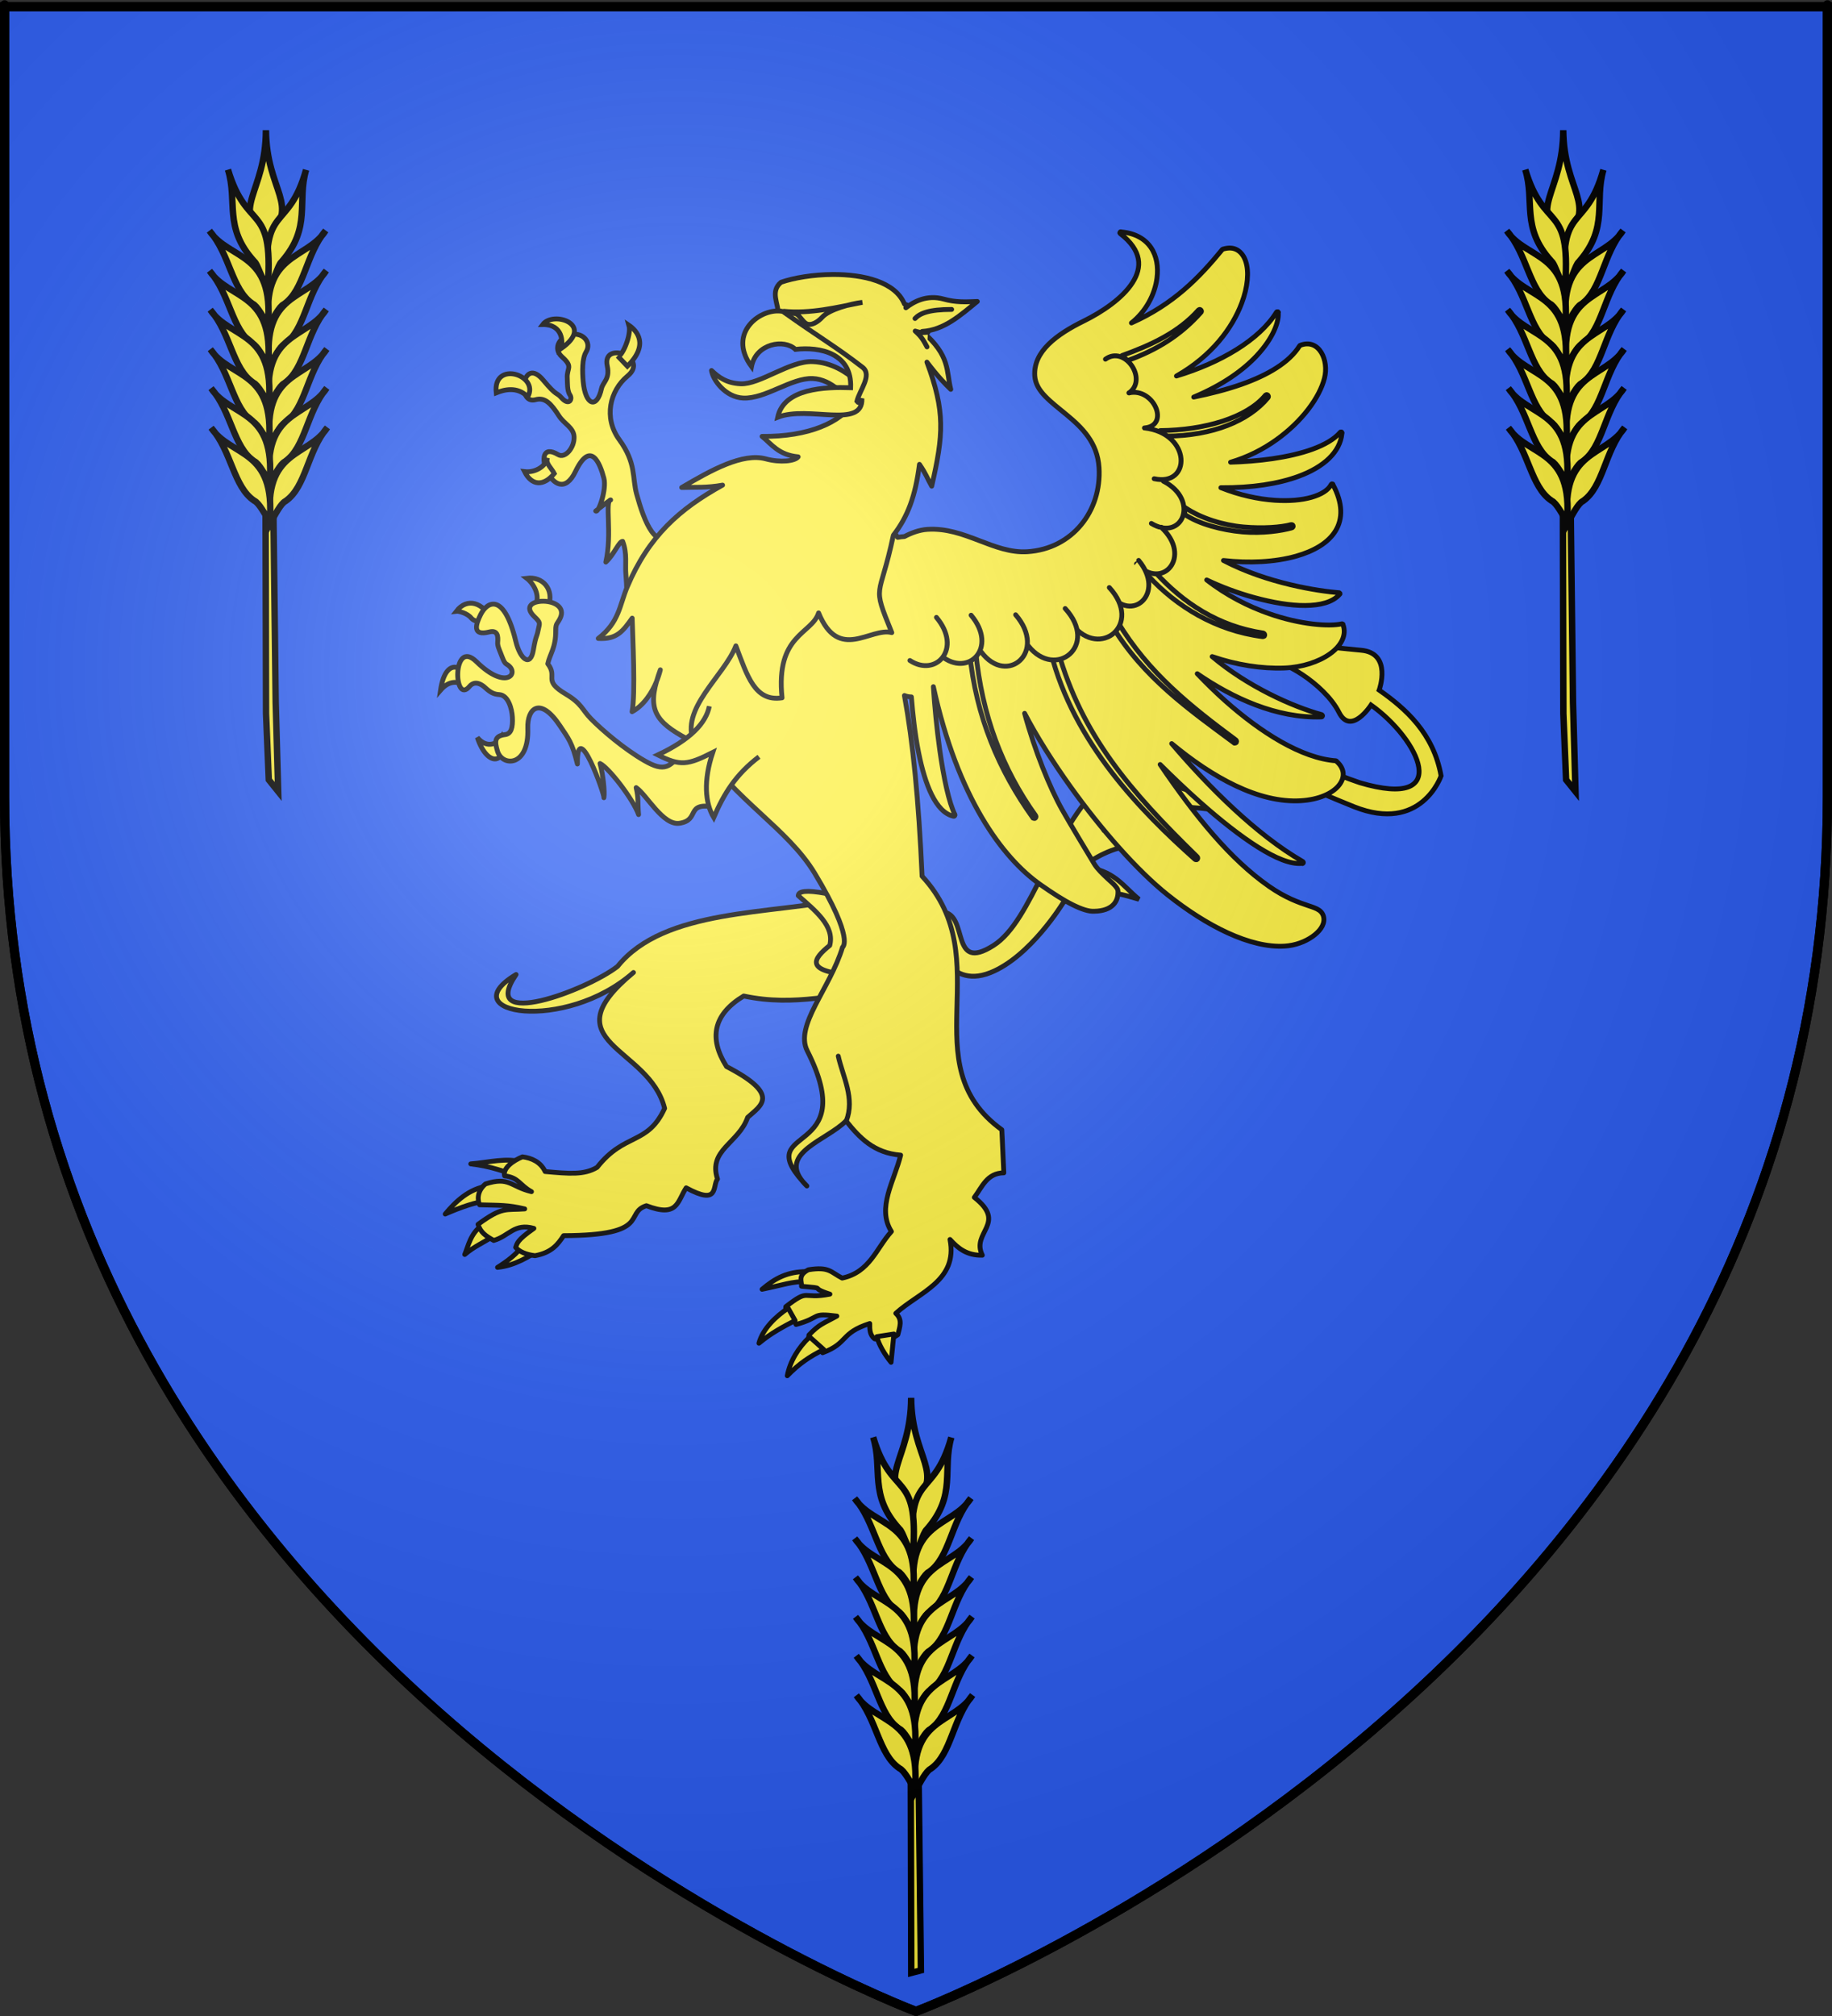 <?xml version="1.0" encoding="UTF-8" standalone="no"?>
<svg
   xmlns:dc="http://purl.org/dc/elements/1.1/"
   xmlns:cc="http://creativecommons.org/ns#"
   xmlns:rdf="http://www.w3.org/1999/02/22-rdf-syntax-ns#"
   xmlns:svg="http://www.w3.org/2000/svg"
   xmlns="http://www.w3.org/2000/svg"
   xmlns:xlink="http://www.w3.org/1999/xlink"
   xmlns:sodipodi="http://sodipodi.sourceforge.net/DTD/sodipodi-0.dtd"
   xmlns:inkscape="http://www.inkscape.org/namespaces/inkscape"
   height="660"
   width="600"
   version="1.0"
   id="svg2"
   sodipodi:version="0.32"
   inkscape:version="0.46"
   sodipodi:docname="Blason_ville_fr_Espinchal_(Puy-de-Dôme).svg"
   inkscape:export-filename="/Users/olivier/Desktop/Blason Rouge/Blason_Vide_3D.png"
   inkscape:export-xdpi="144"
   inkscape:export-ydpi="144"
   inkscape:output_extension="org.inkscape.output.svg.inkscape">
  <rect width="100%" height="100%" fill="#333333" stroke="none"/>
  <sodipodi:namedview
     inkscape:window-height="772"
     inkscape:window-width="1280"
     inkscape:pageshadow="2"
     inkscape:pageopacity="1"
     guidetolerance="10.0"
     gridtolerance="10.0"
     objecttolerance="10.0"
     borderopacity="1.0"
     bordercolor="#666666"
     pagecolor="#ffffff"
     id="base"
     showgrid="false"
     height="660px"
     inkscape:zoom="0.84545455"
     inkscape:cx="300"
     inkscape:cy="330"
     inkscape:window-x="0"
     inkscape:window-y="0"
     inkscape:current-layer="layer3"
     inkscape:window-maximized="0" />
  <desc
     id="desc4">Flag of Canton of Valais (Wallis)</desc>
  <defs
     id="defs6">
    <inkscape:perspective
       sodipodi:type="inkscape:persp3d"
       inkscape:vp_x="0 : 330 : 1"
       inkscape:vp_y="0 : 1000 : 0"
       inkscape:vp_z="600 : 330 : 1"
       inkscape:persp3d-origin="300 : 220 : 1"
       id="perspective2491" />
    <linearGradient
       id="linearGradient2893">
      <stop
         style="stop-color:white;stop-opacity:0.314;"
         offset="0"
         id="stop2895" />
      <stop
         id="stop2897"
         offset="0.19"
         style="stop-color:white;stop-opacity:0.251;" />
      <stop
         style="stop-color:#6b6b6b;stop-opacity:0.125;"
         offset="0.6"
         id="stop2901" />
      <stop
         style="stop-color:black;stop-opacity:0.125;"
         offset="1"
         id="stop2899" />
    </linearGradient>
    <linearGradient
       id="linearGradient2885">
      <stop
         id="stop2887"
         offset="0"
         style="stop-color:white;stop-opacity:1;" />
      <stop
         style="stop-color:white;stop-opacity:1;"
         offset="0.229"
         id="stop2891" />
      <stop
         id="stop2889"
         offset="1"
         style="stop-color:black;stop-opacity:1;" />
    </linearGradient>
    <linearGradient
       id="linearGradient2955">
      <stop
         id="stop2867"
         offset="0"
         style="stop-color:#fd0000;stop-opacity:1;" />
      <stop
         style="stop-color:#e77275;stop-opacity:0.659;"
         offset="0.5"
         id="stop2873" />
      <stop
         style="stop-color:black;stop-opacity:0.323;"
         offset="1"
         id="stop2959" />
    </linearGradient>
    <radialGradient
       inkscape:collect="always"
       xlink:href="#linearGradient2955"
       id="radialGradient2961"
       cx="225.524"
       cy="218.901"
       fx="225.524"
       fy="218.901"
       r="300"
       gradientTransform="matrix(-4.167939e-4,2.183,-1.884,-3.599562e-4,615.597,-289.121)"
       gradientUnits="userSpaceOnUse" />
    <polygon
       id="star"
       transform="scale(53,53)"
       points="0,-1 0.588,0.809 -0.951,-0.309 0.951,-0.309 -0.588,0.809 0,-1 " />
    <clipPath
       id="clip">
      <path
         d="M 0,-200 L 0,600 L 300,600 L 300,-200 L 0,-200 z "
         id="path10" />
    </clipPath>
    <radialGradient
       inkscape:collect="always"
       xlink:href="#linearGradient2955"
       id="radialGradient1911"
       gradientUnits="userSpaceOnUse"
       gradientTransform="matrix(-4.167939e-4,2.183,-1.884,-3.599562e-4,615.597,-289.121)"
       cx="225.524"
       cy="218.901"
       fx="225.524"
       fy="218.901"
       r="300" />
    <radialGradient
       inkscape:collect="always"
       xlink:href="#linearGradient2955"
       id="radialGradient2865"
       gradientUnits="userSpaceOnUse"
       gradientTransform="matrix(0,1.749,-1.593,-1.049767e-7,551.788,-191.29)"
       cx="225.524"
       cy="218.901"
       fx="225.524"
       fy="218.901"
       r="300" />
    <radialGradient
       inkscape:collect="always"
       xlink:href="#linearGradient2955"
       id="radialGradient2871"
       gradientUnits="userSpaceOnUse"
       gradientTransform="matrix(0,1.386,-1.323,-5.741131e-8,-158.082,-109.541)"
       cx="225.524"
       cy="218.901"
       fx="225.524"
       fy="218.901"
       r="300" />
    <radialGradient
       inkscape:collect="always"
       xlink:href="#linearGradient2893"
       id="radialGradient3163"
       gradientUnits="userSpaceOnUse"
       gradientTransform="matrix(1.353,0,0,1.349,-77.629,-85.747)"
       cx="221.445"
       cy="226.331"
       fx="221.445"
       fy="226.331"
       r="300" />
    <inkscape:perspective
       id="perspective6158"
       inkscape:persp3d-origin="387.4938 : 295.07544 : 1"
       inkscape:vp_z="774.98761 : 442.61316 : 1"
       inkscape:vp_y="0 : 1000 : 0"
       inkscape:vp_x="0 : 442.61316 : 1"
       sodipodi:type="inkscape:persp3d" />
    <inkscape:perspective
       id="perspective2969"
       inkscape:persp3d-origin="372.04724 : 350.78739 : 1"
       inkscape:vp_z="744.09448 : 526.18109 : 1"
       inkscape:vp_y="0 : 1000 : 0"
       inkscape:vp_x="0 : 526.18109 : 1"
       sodipodi:type="inkscape:persp3d" />
  </defs>
  <g
     inkscape:groupmode="layer"
     id="layer3"
     inkscape:label="Fond écu"
     style="display:inline">
    <path
       id="path2855"
       style="fill:#2b5df2;fill-opacity:1;fill-rule:evenodd;stroke:#000000;stroke-width:3;stroke-linecap:butt;stroke-linejoin:miter;stroke-opacity:1;stroke-miterlimit:4;stroke-dasharray:none"
       d="M 300,658.5 C 300,658.5 598.5,546.18 598.5,260.728 C 598.5,-24.723 598.5,2.176 598.5,2.176 L 1.5,2.176 L 1.5,260.728 C 1.5,546.18 300,658.5 300,658.5 z "
       sodipodi:nodetypes="cccccc" />
    <g
       transform="matrix(0.425,0,0,0.425,143.432,75.031)"
       id="g6160"
       style="fill:#fcef3c">
      <path
         style="fill:#fcef3c;fill-opacity:1;fill-rule:evenodd;stroke:#000000;stroke-width:3.726;stroke-linecap:round;stroke-linejoin:round;marker:none;stroke-miterlimit:4;stroke-dasharray:none;stroke-dashoffset:0;stroke-opacity:1;visibility:visible;display:inline;overflow:visible"
         id="path3580"
         d="M 182.445,234.171 C 168.198,249.209 159.051,225.614 153.121,204.104 C 149.605,191.35 152.979,180.293 139.758,162.16 C 127.313,145.09 132.683,124.197 146.069,113.163 C 163.569,98.736 126.155,85.418 130.478,105.368 C 132.672,115.487 127.135,117.701 126.024,122.813 C 122.589,138.62 113.583,136.002 111.919,117.246 C 111.243,109.623 111.078,99.665 114.146,94.603 C 118.55,87.338 112.052,79.711 103.174,81.018 C 94.324,82.321 87.963,91.491 95.587,98.315 C 104.659,106.436 99.059,106.6 99.67,115.018 C 99.871,117.798 99.412,124.315 101.674,127.615 C 103.965,130.957 101.041,136.436 95.215,129.866 C 91.125,125.253 91.939,129.24 81.162,116.323 C 64.924,96.862 60.334,135.501 75.171,131.351 C 82.494,129.303 87.128,134.246 93.359,143.971 C 97.131,149.858 104.587,152.821 104.899,159.916 C 105.264,168.222 98.041,176.904 92.617,173.667 C 68.167,159.071 90.254,219.305 105.98,186.658 C 117.647,162.438 124.828,180.046 127.88,191.855 C 130.139,200.595 123.581,219.108 121.57,217.096 C 126.119,213.537 130.477,210.169 133.077,208.559 C 128.421,209.135 134.404,234.715 129.365,256.442 C 135.679,250.649 139.694,240.18 142.357,240.481 C 145.991,249.95 144.127,258.481 144.81,265.681 C 145.492,272.881 146.258,290.032 144.213,298.387 L 182.445,234.171 z"
         sodipodi:nodetypes="csssssssssssssssssssccccscc" />
      <g
         id="g3046"
         transform="matrix(0.599,1.208,-1.208,0.599,575.329,-145.871)"
         style="fill:#fcef3c;stroke:#000000;stroke-width:2.764;stroke-miterlimit:4;stroke-dasharray:none;stroke-opacity:1">
        <path
           sodipodi:nodetypes="ccccsccccsccscsccssccs"
           id="path2030"
           style="fill:#fcef3c;fill-opacity:1;fill-rule:evenodd;stroke:#000000;stroke-width:2.764;stroke-linecap:butt;stroke-linejoin:miter;stroke-miterlimit:4;stroke-dasharray:none;stroke-opacity:1;display:inline"
           d="M 428.152,336.219 C 430.218,311.746 410.865,281.176 410.865,281.176 C 407.307,265.247 417.338,253.2 428.351,241.434 C 417.839,246.347 406.889,246.45 397.352,262.1 C 397.352,262.1 394.769,250.972 396.955,239.05 C 399.141,227.127 411.262,219.179 411.262,219.179 C 397.03,226.301 385.081,233.803 383.443,243.024 C 379.012,216.165 391.605,192.548 409.275,169.899 C 390.874,181.752 374.641,195.34 366.751,215.602 C 356.687,167.609 394.213,144.876 435.505,107.901 C 466.495,80.151 441.863,55.442 441.863,55.442 C 418.187,48.536 398.558,56.493 382.25,65.378 C 382.25,65.378 366.63,49.084 357.213,64.583 C 346.291,82.557 337.556,91.67 342.508,112.273 C 339.954,108.868 364.534,91.764 383.443,91.607 C 398.665,91.481 387.814,73.326 387.814,73.326 C 417.721,57.31 462.693,57.787 424.774,98.761 C 378.567,144.451 337.117,156.344 358.803,228.717 C 371.119,269.822 412.237,301.147 415.038,327.674 C 418.144,357.095 393.044,332.407 385.112,345.023 L 404.237,360.338 C 394.401,353.93 425.802,364.073 428.152,336.219 z" />
      </g>
      <path
         style="fill:#fcef3c;fill-opacity:1;fill-rule:evenodd;stroke:#000000;stroke-width:3.726;stroke-linecap:round;stroke-linejoin:miter;marker:none;stroke-miterlimit:4;stroke-dasharray:none;stroke-dashoffset:0;stroke-opacity:1;visibility:visible;display:inline;overflow:visible"
         id="path3025"
         d="M 66.726,186.751 C 72.316,197.795 81.401,198.174 89.647,188.236 C 87.657,184.277 82.745,180.317 84.265,176.358 C 83.982,181.072 76.295,187.882 66.726,186.751 z M 44.919,126.061 C 42.093,100.779 78.488,112.229 69.232,129.124 C 60.942,120.741 50.591,123.759 44.919,126.061 z M 80.739,73.445 C 88.844,62.624 121.635,73.401 94.844,92.005 C 96.397,87.335 96.479,73.262 80.739,73.445 z M 138.459,97.665 C 141.066,99.905 149.464,81.763 147.182,74.002 C 153.274,78.146 162.977,88.829 145.976,105.553 L 138.459,97.665 z M 74.893,290.221 C 79.332,282.218 73.578,272.817 68.397,268.877 C 80.867,267.316 89.66,277.378 85.193,290.592 L 74.893,290.221 z M 14.203,294.304 C 16.062,294.073 22.743,295.903 25.617,299.5 C 29.606,304.494 41.115,301.641 41.393,300.892 C 34.852,287.49 22.497,283.474 14.203,294.304 z M 2,355.086 C 8.688,347.379 15.074,348.312 21.395,351.142 C 23.861,338.522 6.26,326.185 2,355.086 z M 30.35,391.556 C 38.641,416.367 54.357,410.706 49.002,391.37 C 46.492,395.809 38.018,400.878 30.35,391.556 z" />
      <path
         d="M 65.833,781.793 C 61.863,788.95 52.626,795.541 45.914,799.739 C 59.292,798.393 70.539,791.248 78.655,785.928 L 65.833,781.793 z"
         style="fill:#fcef3c;fill-opacity:1;fill-rule:evenodd;stroke:#000000;stroke-width:3.726;stroke-linecap:round;stroke-linejoin:round;stroke-miterlimit:4;stroke-dasharray:none;stroke-opacity:1"
         id="path3534" />
      <path
         d="M 34.281,767 C 24.938,773.563 23.362,783.449 20.645,789.8 C 28.486,783.146 35.092,780.878 43.159,775.277 L 34.281,767 z"
         style="fill:#fcef3c;fill-opacity:1;fill-rule:evenodd;stroke:#000000;stroke-width:3.726;stroke-linecap:round;stroke-linejoin:round;stroke-miterlimit:4;stroke-dasharray:none;stroke-opacity:1"
         id="path3532" />
      <path
         d="M 38.667,736.975 C 23.569,739.122 13.363,749.358 5.591,758.638 C 17.826,753.333 28.564,749.449 40.377,747.994 C 48.239,743.607 38.36,738.079 38.667,736.975 z"
         style="fill:#fcef3c;fill-opacity:1;fill-rule:evenodd;stroke:#000000;stroke-width:3.726;stroke-linecap:round;stroke-linejoin:round;stroke-miterlimit:4;stroke-dasharray:none;stroke-opacity:1"
         id="path3530" />
      <path
         d="M 66.442,718.879 C 52.519,714.846 39.499,718.907 25.277,720.002 C 40.552,721.837 52.746,726.078 64.215,730.884 L 66.442,718.879 z"
         style="fill:#fcef3c;fill-opacity:1;fill-rule:evenodd;stroke:#000000;stroke-width:3.726;stroke-linecap:round;stroke-linejoin:round;stroke-miterlimit:4;stroke-dasharray:none;stroke-opacity:1"
         id="path3528" />
      <path
         d="M 313.873,515.682 C 256.987,528.179 174.493,522.897 138.414,567.889 C 114.4,586.546 30.748,617.476 60.205,574.146 C 9.669,604.416 97.826,619.258 150.67,572.57 C 84.786,627.043 162.992,629.319 174.671,677.246 C 161.592,705.833 143.87,695.67 122.676,722.651 C 112.533,728.743 100.953,727.515 82.6,725.907 C 79.129,718.519 72.289,715.499 65.127,714.579 C 57.982,717.439 49.895,723.274 51.325,729.212 C 62.535,730.546 62.728,736.37 72.082,741.401 C 55.704,737.476 55.094,729.515 36.641,735.446 C 29.648,741.266 30.644,748.417 32.064,751.527 C 48.126,752 53.551,751.568 66.877,754.683 C 52.026,755.856 49.896,752.617 30.882,766.599 C 33.012,773.02 36.64,775.348 42.97,778.994 C 54.754,775.683 58.801,765.36 73.948,769.697 C 60.606,779.032 61.116,781.24 59.878,784.346 C 62.748,787.554 67.464,789.812 74.785,790.73 C 87.703,788.38 92.462,781.93 96.845,775.291 C 165.101,775.094 143.156,757.803 160.615,752.222 C 184.867,761.542 184.301,749.214 191.273,738.459 C 217.149,752.535 211.268,736.91 215.428,731.652 C 208.006,709.238 231.846,704.065 238.666,684.179 C 248.984,674.894 264.462,666.844 222.383,645.031 C 208.378,622.904 212.423,604.709 235.632,590.689 C 276,599.302 306.974,588.22 342.645,586.986 L 313.873,515.682 z"
         style="fill:#fcef3c;fill-opacity:1;fill-rule:evenodd;stroke:#000000;stroke-width:3.726;stroke-linecap:round;stroke-linejoin:round;stroke-miterlimit:4;stroke-dasharray:none;stroke-opacity:1"
         id="path3524" />
      <path
         d="M 277.645,513.37 C 291.08,525.237 305.821,536.879 301.919,551.728 C 289.25,561.973 282.582,571.292 316.568,574.341 L 327.485,540.362 L 299.207,511.73 C 283.52,508.814 277.841,509.976 277.645,513.37 z"
         style="fill:#fcef3c;fill-opacity:1;fill-rule:evenodd;stroke:#000000;stroke-width:3.726;stroke-linecap:round;stroke-linejoin:round;stroke-miterlimit:4;stroke-dasharray:none;stroke-opacity:1"
         id="path3526" />
      <path
         d="M 283.923,802.958 C 269.484,803.048 260.073,807.846 249.773,816.614 C 266.217,813.232 272.712,810.549 284.06,810.62 L 283.923,802.958 z"
         style="fill:#fcef3c;fill-opacity:1;fill-rule:evenodd;stroke:#000000;stroke-width:3.726;stroke-linecap:round;stroke-linejoin:round;stroke-miterlimit:4;stroke-dasharray:none;stroke-opacity:1"
         id="path3536" />
      <path
         sodipodi:nodetypes="csssssscssssssssssscccccscscccccccccccccccccccccccccsscsssssssscscsscsssssscsssssssscssssssssssssccssscscscssssssssssssccssscsssscscsscssssssssccsscsssssscsscsssssssssssscscsssscsscscssssssssssssccssscsccssssscccc"
         id="path3704"
         d="M 526.062,2.005 C 526.006,2.002 525.962,2.027 525.906,2.036 C 525.844,2.088 525.794,2.156 525.75,2.224 C 525.688,2.276 525.638,2.312 525.594,2.38 C 525.517,2.483 525.459,2.628 525.438,2.755 C 525.435,2.812 525.428,2.855 525.438,2.911 C 525.474,3.034 525.567,3.161 525.656,3.255 C 525.708,3.317 525.745,3.367 525.812,3.411 C 534.29,9.936 538.513,16.519 539.688,22.849 C 540.862,29.178 538.985,35.321 535.188,41.255 C 527.592,53.123 512.015,63.704 497.594,70.786 C 487.127,75.926 477.467,81.789 470.5,88.692 C 463.533,95.595 459.321,103.597 459.906,112.942 C 460.289,119.057 463.475,124.09 468.062,128.817 C 472.65,133.544 478.575,138.105 484.5,143.005 C 496.35,152.804 508.23,164.337 509.438,183.63 C 511.514,216.804 489.126,246.255 454.188,248.442 C 441.219,249.254 429.289,244.531 416.938,239.817 C 404.586,235.103 391.82,230.312 377.25,231.224 C 370.9,231.621 364.614,234.044 359.5,236.755 C 357.676,236.836 355.955,237.076 354.312,237.411 C 276.919,121.649 141.852,414.444 171.812,350.005 C 174.761,339.335 176.038,339.25 171.812,350.005 C 164.972,374.068 173.021,383.023 200.625,397.005 C 228.913,440.125 269.373,461.403 290.344,496.161 C 321.369,547.582 311.781,553.099 311.781,553.099 C 302.104,585.138 274.727,613.42 284.562,632.849 C 326.395,715.48 242.23,689.835 281,733.442 C 262.914,711.184 300.042,701.657 314.469,686.849 C 324.76,699.771 335.988,711.658 356.562,713.255 C 351.757,733.118 337.887,753.852 349.438,772.099 C 337.827,784.944 332.811,803.525 311.5,807.974 C 302.673,803.506 301.638,798.946 285.469,801.567 C 276.927,805.952 280.533,810.678 280.156,814.255 C 301.447,816.176 284.541,814.728 302.062,820.349 C 280.042,824.664 286.895,815.415 268.062,830.005 C 267.13,835.494 274.735,839.727 275.969,843.724 C 295.848,838.314 286.882,834.593 307.406,837.255 C 296.729,843.186 294.09,843.261 285.875,851.849 C 284.293,859.599 295.691,860.95 296.438,865.474 C 316.52,858.034 309.696,850.365 332.75,842.974 C 332.716,847.303 332.586,851.65 336.5,854.786 C 342.782,855.673 348.635,855.881 354.406,851.599 C 355.705,845.932 358.41,840.114 352.812,835.13 C 370.774,818.753 400.865,810.161 394.594,778.224 C 400.672,784.943 407.58,790.673 419.5,790.349 C 410.671,772.483 439.047,765.989 413.344,745.817 C 419.393,737.794 423.044,727.053 436.062,726.911 L 434.531,693.724 C 364.513,643.169 432.678,562.558 373.094,498.411 C 370.477,439.642 366.058,395.16 359.469,359.224 C 361.238,359.917 363.034,360.29 364.844,360.286 C 365.94,373.792 367.526,388.906 370.438,403.349 C 372.898,415.555 376.155,426.941 380.5,435.692 C 384.845,444.443 390.385,450.76 397.406,452.224 C 397.463,452.226 397.538,452.202 397.594,452.192 C 397.651,452.195 397.694,452.202 397.75,452.192 C 397.812,452.14 397.862,452.073 397.906,452.005 C 397.963,452.007 398.038,452.014 398.094,452.005 C 398.156,451.953 398.206,451.885 398.25,451.817 C 398.327,451.714 398.385,451.601 398.406,451.474 C 398.409,451.417 398.384,451.374 398.375,451.317 C 398.377,451.26 398.384,451.186 398.375,451.13 C 398.377,451.073 398.384,451.03 398.375,450.974 C 393.779,441.761 389.702,422.55 386.719,401.286 C 384.446,385.082 382.739,367.623 381.781,352.411 C 400.399,437.777 434.92,484.276 464.281,504.911 C 474.013,511.75 482.227,517.007 489.156,520.442 C 496.085,523.878 501.632,525.667 505.719,525.411 C 512.825,525.293 517.552,523.327 520.438,520.38 C 523.323,517.433 524.269,513.521 524.031,509.724 C 523.943,508.316 522.92,506.979 521.531,505.442 C 520.142,503.906 518.246,502.308 516.281,500.474 C 512.353,496.804 508.001,492.649 505.812,489.005 C 500.207,479.671 487.302,458.34 481,447.161 C 471.609,430.502 459.828,401.533 452.094,372.942 C 461.359,390.753 473.767,410.382 487.594,429.661 C 511.121,462.465 538.78,494.018 562.312,512.786 C 592.198,536.62 625.947,553.923 652.594,552.255 C 660.728,551.746 668.291,548.836 673.844,544.942 C 679.397,541.048 683.029,536.175 682.719,531.224 C 682.533,528.259 681.158,526.112 679.062,524.63 C 676.967,523.148 674.226,522.281 670.625,521.067 C 663.423,518.639 653.165,515.172 640.156,506.036 C 610.696,485.345 584.268,453.17 556.531,412.349 C 566.603,422.386 576.893,432.155 587.062,441.192 C 602.939,455.302 618.496,467.572 632.125,476.13 C 645.514,484.537 656.957,489.258 665.531,488.567 C 665.685,488.555 665.911,488.708 666.062,488.692 C 666.119,488.695 666.163,488.702 666.219,488.692 C 666.342,488.655 666.469,488.594 666.562,488.505 C 666.624,488.453 666.675,488.385 666.719,488.317 C 666.721,488.26 666.697,488.217 666.688,488.161 C 666.749,488.109 666.831,488.041 666.875,487.974 C 666.877,487.917 666.853,487.873 666.844,487.817 C 666.846,487.76 666.853,487.686 666.844,487.63 C 666.807,487.506 666.745,487.411 666.656,487.317 C 666.604,487.255 666.537,487.174 666.469,487.13 C 630.773,466.508 594.079,429.913 565.438,396.255 C 596.363,421.939 632.305,442.305 665.062,440.255 C 678.697,439.401 688.777,434.82 693.906,428.88 C 696.471,425.91 697.779,422.595 697.594,419.255 C 697.408,415.915 695.634,412.658 692.375,409.849 C 692.377,409.792 692.384,409.717 692.375,409.661 C 692.271,409.584 692.158,409.526 692.031,409.505 C 665.658,407.639 634.171,387.76 606.594,363.255 C 599.072,356.571 591.918,349.484 585.125,342.411 C 612.234,361.071 646.409,376.912 680.688,375.724 C 680.744,375.722 680.787,375.694 680.844,375.692 C 680.901,375.695 680.975,375.702 681.031,375.692 C 681.093,375.64 681.144,375.573 681.188,375.505 C 681.244,375.507 681.288,375.514 681.344,375.505 C 681.406,375.453 681.456,375.385 681.5,375.317 C 681.577,375.214 681.635,375.101 681.656,374.974 C 681.659,374.917 681.666,374.873 681.656,374.817 C 681.659,374.76 681.634,374.686 681.625,374.63 C 681.573,374.568 681.537,374.517 681.469,374.474 C 681.471,374.417 681.447,374.373 681.438,374.317 C 681.385,374.255 681.318,374.174 681.25,374.13 C 681.198,374.068 681.162,374.017 681.094,373.974 C 658.384,367.748 623.755,352.144 596.625,329.224 C 615.19,335.645 635.08,338.739 652.344,338.036 C 666.072,337.477 678.799,333.236 687.375,327.13 C 691.663,324.077 694.951,320.498 696.781,316.63 C 698.611,312.761 698.957,308.621 697.406,304.442 C 697.409,304.385 697.416,304.342 697.406,304.286 C 697.354,304.224 697.287,304.174 697.219,304.13 C 697.115,304.053 696.971,303.995 696.844,303.974 C 696.787,303.971 696.744,303.964 696.688,303.974 C 696.631,303.971 696.587,303.995 696.531,304.005 C 686.915,306.185 664.859,304.75 640.156,296.067 C 624.592,290.597 607.925,282.286 592.406,270.192 C 603.527,275.502 616.33,280.296 629.125,283.786 C 642.912,287.546 656.654,289.96 668.312,289.88 C 679.971,289.799 689.459,287.337 694.75,281.38 C 694.812,281.328 694.862,281.26 694.906,281.192 C 694.968,281.14 695.05,281.104 695.094,281.036 C 695.096,280.979 695.072,280.905 695.062,280.849 C 695.065,280.792 695.072,280.748 695.062,280.692 C 695.065,280.635 695.072,280.561 695.062,280.505 C 695.01,280.443 694.943,280.392 694.875,280.349 C 694.823,280.287 694.755,280.236 694.688,280.192 C 694.635,280.13 694.568,280.08 694.5,280.036 C 694.443,280.034 694.4,280.027 694.344,280.036 C 678.794,278.829 639.189,272.931 605.312,255.192 C 625.068,257.449 645.132,256.457 661.312,251.88 C 675.051,247.994 686.041,241.618 691.688,232.38 C 697.334,223.141 697.438,211.106 689.625,196.63 C 689.627,196.573 689.634,196.498 689.625,196.442 C 689.573,196.38 689.505,196.33 689.438,196.286 C 689.381,196.284 689.337,196.308 689.281,196.317 C 689.178,196.241 689.033,196.182 688.906,196.161 C 688.783,196.198 688.687,196.26 688.594,196.349 C 688.532,196.401 688.481,196.468 688.438,196.536 C 688.376,196.588 688.325,196.656 688.281,196.724 C 686.156,200.977 680.739,204.372 673.156,206.536 C 665.574,208.7 655.866,209.544 644.938,208.817 C 632.066,207.962 617.617,204.846 603.344,199.13 C 627.55,199.32 647.715,196.049 663.094,190.411 C 683.242,183.024 695.163,171.382 696.594,157.567 C 696.612,157.387 696.704,157.248 696.719,157.067 C 696.721,157.01 696.728,156.936 696.719,156.88 C 696.721,156.823 696.697,156.78 696.688,156.724 C 696.651,156.6 696.589,156.473 696.5,156.38 C 696.448,156.318 696.38,156.267 696.312,156.224 C 696.256,156.221 696.212,156.214 696.156,156.224 C 696.099,156.221 696.025,156.245 695.969,156.255 C 695.912,156.252 695.869,156.245 695.812,156.255 C 695.756,156.252 695.712,156.245 695.656,156.255 C 695.599,156.252 695.525,156.277 695.469,156.286 C 695.407,156.338 695.356,156.406 695.312,156.474 C 686.182,167.179 665.169,173.603 642.938,176.817 C 632.114,178.382 620.964,179.211 610.812,179.505 C 624.009,175.628 635.974,169.499 646.281,162.099 C 665.949,147.978 679.399,129.635 683.156,114.849 C 684.921,107.902 683.97,100.337 680.719,95.005 C 679.093,92.339 676.791,90.135 674,89.099 C 671.209,88.062 667.975,88.074 664.312,89.536 C 664.31,89.593 664.303,89.667 664.312,89.724 C 664.256,89.721 664.212,89.714 664.156,89.724 C 664.094,89.776 664.013,89.843 663.969,89.911 C 655.982,102.691 639.537,112.379 619.188,119.536 C 607.887,123.51 595.339,126.705 582.406,129.349 C 605.038,119.862 620.638,108.459 630.812,97.63 C 643.646,83.971 647.965,71.564 647.562,64.817 C 647.555,64.689 647.699,64.41 647.688,64.286 C 647.69,64.229 647.697,64.155 647.688,64.099 C 647.635,64.037 647.568,63.986 647.5,63.942 C 647.463,63.819 647.401,63.723 647.312,63.63 C 647.256,63.627 647.181,63.62 647.125,63.63 C 647.068,63.627 647.025,63.62 646.969,63.63 C 646.912,63.627 646.837,63.652 646.781,63.661 C 646.724,63.659 646.681,63.652 646.625,63.661 C 646.568,63.659 646.525,63.652 646.469,63.661 C 646.407,63.713 646.325,63.781 646.281,63.849 C 646.219,63.901 646.169,63.968 646.125,64.036 C 632.817,85.464 603.057,102.87 569.094,113.099 C 596.374,97.64 612.243,76.008 619.375,57.005 C 624.138,44.315 625.078,32.75 622.5,24.849 C 621.211,20.898 618.965,17.768 615.969,16.036 C 612.972,14.304 609.307,14.056 605,15.349 C 604.943,15.346 604.869,15.37 604.812,15.38 C 604.689,15.417 604.593,15.478 604.5,15.567 C 586.529,37.505 566.664,57.926 534.406,72.224 C 545.484,63.458 552.496,50.352 554.094,37.692 C 555.192,28.984 553.888,20.625 549.375,14.067 C 544.922,7.596 537.416,3.122 526.781,2.13 C 526.639,2.116 526.55,2.017 526.406,2.005 C 526.349,2.002 526.306,1.995 526.25,2.005 C 526.193,2.002 526.119,1.995 526.062,2.005 z M 281.156,733.661 C 282.066,734.763 283.123,735.869 284.312,737.036 C 283.176,735.851 282.135,734.757 281.156,733.661 z"
         style="fill:#fcef3c;fill-opacity:1;fill-rule:evenodd;stroke:#000000;stroke-width:3.726;stroke-linecap:round;stroke-linejoin:round;stroke-miterlimit:4;stroke-dasharray:none;stroke-opacity:1" />
      <path
         d="M 269.884,831.15 C 260.68,837.238 250.322,846.891 247.348,858.178 C 256.642,850.326 266.425,845.275 275.235,840.646 L 269.884,831.15 z"
         style="fill:#fcef3c;fill-opacity:1;fill-rule:evenodd;stroke:#000000;stroke-width:3.726;stroke-linecap:round;stroke-linejoin:round;stroke-miterlimit:4;stroke-dasharray:none;stroke-opacity:1"
         id="path3538" />
      <path
         d="M 286.416,853.29 C 277.586,861.697 271.244,872.216 269.202,883.226 C 278.469,873.698 286.811,868.219 297.308,863.016 L 286.416,853.29 z"
         style="fill:#fcef3c;fill-opacity:1;fill-rule:evenodd;stroke:#000000;stroke-width:3.726;stroke-linecap:round;stroke-linejoin:round;stroke-miterlimit:4;stroke-dasharray:none;stroke-opacity:1"
         id="path3540" />
      <path
         d="M 338.222,853.08 C 339.554,859.004 344.568,867.266 349.178,872.866 L 351.366,851.044 L 338.222,853.08 z"
         style="fill:#fcef3c;fill-opacity:1;fill-rule:evenodd;stroke:#000000;stroke-width:3.726;stroke-linecap:round;stroke-linejoin:round;stroke-miterlimit:4;stroke-dasharray:none;stroke-opacity:1"
         id="path3542" />
      <path
         d="M 314.667,686.979 C 321.395,669.454 312.216,653.502 308.486,637.012"
         style="fill:#fcef3c;fill-rule:evenodd;stroke:#000000;stroke-width:3.726;stroke-linecap:round;stroke-linejoin:round;stroke-miterlimit:4;stroke-dasharray:none;stroke-opacity:1"
         id="path3518" />
      <g
         transform="matrix(5.446,-0.341,0.341,5.446,-154.183,3.387)"
         id="g3550"
         style="fill:#fcef3c;stroke:#000000;stroke-width:0.683;stroke-miterlimit:4;stroke-dasharray:none;stroke-opacity:1">
        <g
           id="g3552"
           transform="translate(1.07,-8.463)"
           style="fill:#fcef3c;stroke:#000000;stroke-width:0.683;stroke-miterlimit:4;stroke-dasharray:none;stroke-opacity:1">
          <g
             transform="translate(-2.204,0)"
             id="g3554"
             style="fill:#fcef3c;stroke:#000000;stroke-width:0.683;stroke-miterlimit:4;stroke-dasharray:none;stroke-opacity:1">
            <g
               id="g3556"
               style="fill:#fcef3c;stroke:#000000;stroke-width:0.683;stroke-miterlimit:4;stroke-dasharray:none;stroke-opacity:1">
              <g
                 transform="translate(-1.1754e-2,0)"
                 id="g3558"
                 style="fill:#fcef3c;stroke:#000000;stroke-width:0.683;stroke-miterlimit:4;stroke-dasharray:none;stroke-opacity:1" />
            </g>
            <g
               id="g3564"
               transform="translate(-5.888,-11.182)"
               style="fill:#fcef3c;stroke:#000000;stroke-width:0.683;stroke-miterlimit:4;stroke-dasharray:none;stroke-opacity:1" />
          </g>
        </g>
        <g
           id="g3580"
           transform="translate(1.07,-9.491)"
           style="fill:#fcef3c;stroke:#000000;stroke-width:0.683;stroke-miterlimit:4;stroke-dasharray:none;stroke-opacity:1">
          <g
             transform="translate(0,-0.581)"
             id="g3582"
             style="fill:#fcef3c;stroke:#000000;stroke-width:0.683;stroke-miterlimit:4;stroke-dasharray:none;stroke-opacity:1">
            <g
               id="g3584"
               transform="translate(19.978,-159.44)"
               style="fill:#fcef3c;stroke:#000000;stroke-width:0.683;stroke-miterlimit:4;stroke-dasharray:none;stroke-opacity:1" />
          </g>
          <g
             transform="matrix(-1,0,0,1,152.109,-0.581)"
             id="g3610"
             style="fill:#fcef3c;stroke:#000000;stroke-width:0.683;stroke-miterlimit:4;stroke-dasharray:none;stroke-opacity:1">
            <g
               id="g3612"
               transform="translate(19.978,-159.44)"
               style="fill:#fcef3c;stroke:#000000;stroke-width:0.683;stroke-miterlimit:4;stroke-dasharray:none;stroke-opacity:1">
              <path
                 sodipodi:nodetypes="csssscscsssccssssccsssccsssssscscccccsssssssscccssssssscscccssssssscsccsssssssssc"
                 id="path3614"
                 d="M -1.711,188.689 C -1.773,188.7 -1.829,188.733 -1.867,188.783 C -1.881,188.802 -1.891,188.823 -1.899,188.845 C -1.92,188.884 -1.931,188.927 -1.93,188.97 C -1.926,189.003 -1.915,189.035 -1.899,189.064 C -1.882,189.089 -1.86,189.11 -1.836,189.127 C 1.235,192.17 4.685,194.019 8.914,195.252 C 8.914,195.252 9.664,194.502 9.664,194.502 C 5.472,193.28 1.493,191.741 -1.492,188.783 C -1.502,188.772 -1.512,188.761 -1.524,188.752 C -1.543,188.738 -1.564,188.728 -1.586,188.72 C -1.624,188.699 -1.667,188.689 -1.711,188.689 z M -10.399,201.283 C -10.461,201.293 -10.516,201.327 -10.555,201.377 C -10.568,201.396 -10.579,201.417 -10.586,201.439 C -10.603,201.468 -10.613,201.5 -10.617,201.533 C -10.623,201.601 -10.601,201.669 -10.555,201.72 C -7.592,204.869 -2.358,206.595 4.039,206.252 C 4.039,206.252 4.945,205.408 4.945,205.408 C -1.354,205.746 -7.382,204.35 -10.18,201.377 C -10.189,201.365 -10.2,201.355 -10.211,201.345 C -10.23,201.332 -10.251,201.322 -10.274,201.314 C -10.312,201.293 -10.355,201.282 -10.399,201.283 z M 2.07,216.502 C -0.069,218.152 -3.148,219.293 -5.93,219.72 C -8.711,220.148 -11.302,220.098 -12.649,219.814 C -12.68,219.808 -12.711,219.808 -12.742,219.814 C -12.8,219.816 -12.855,219.838 -12.899,219.877 C -12.944,219.928 -12.967,219.996 -12.961,220.064 C -12.957,220.097 -12.946,220.129 -12.93,220.158 C -12.891,220.227 -12.821,220.273 -12.742,220.283 C -11.287,220.589 -8.577,220.843 -5.742,220.408 C -2.907,219.973 0.326,218.921 2.258,217.408 C 2.258,217.408 2.07,216.502 2.07,216.502 z M 7.851,225.314 C 7.851,225.314 6.82,225.408 6.82,225.408 C 3.205,229.869 -1.459,233.483 -7.805,234.845 C -7.816,234.855 -7.827,234.865 -7.836,234.877 C -7.858,234.884 -7.879,234.895 -7.899,234.908 C -7.91,234.917 -7.92,234.928 -7.93,234.939 C -7.968,234.982 -7.99,235.038 -7.992,235.095 C -7.998,235.164 -7.976,235.232 -7.93,235.283 C -7.911,235.296 -7.89,235.307 -7.867,235.314 C -7.838,235.331 -7.807,235.341 -7.774,235.345 C -7.743,235.351 -7.711,235.351 -7.68,235.345 C -1.112,234.08 4.211,230.313 7.883,225.783 C 7.883,225.783 7.851,225.314 7.851,225.314 z M 12.633,231.939 C 8.75,239.466 2.988,244.611 -2.992,249.658 C -3.004,249.667 -3.014,249.678 -3.024,249.689 C -3.069,249.74 -3.092,249.808 -3.086,249.877 C -3.082,249.91 -3.071,249.942 -3.055,249.97 C -3.047,249.993 -3.037,250.014 -3.024,250.033 C -2.98,250.071 -2.925,250.093 -2.867,250.095 C -2.826,250.106 -2.783,250.106 -2.742,250.095 C -2.718,250.078 -2.697,250.057 -2.68,250.033 C 3.3,244.986 9.54,240.038 13.476,232.408 C 13.476,232.408 12.633,231.939 12.633,231.939 z M 32.883,234.97 C 32.578,243.94 30.173,251.704 25.883,258.564 C 25.882,258.575 25.882,258.585 25.883,258.595 C 25.862,258.634 25.851,258.677 25.851,258.72 C 25.855,258.753 25.866,258.785 25.883,258.814 C 25.908,258.87 25.952,258.914 26.008,258.939 C 26.049,258.95 26.092,258.95 26.133,258.939 C 26.166,258.935 26.198,258.924 26.226,258.908 C 26.249,258.9 26.27,258.89 26.289,258.877 C 26.302,258.857 26.313,258.836 26.32,258.814 C 30.652,251.889 33.45,244.058 33.758,235.002 C 33.758,235.002 32.883,234.97 32.883,234.97 z M 21.289,235.533 C 18.689,247.646 12.356,255.956 3.476,265.783 C 3.431,265.834 3.408,265.902 3.414,265.97 C 3.418,266.003 3.429,266.035 3.445,266.064 C 3.453,266.086 3.463,266.107 3.476,266.127 C 3.502,266.154 3.535,266.176 3.57,266.189 C 3.601,266.195 3.633,266.195 3.664,266.189 C 3.722,266.187 3.777,266.165 3.82,266.127 C 3.831,266.117 3.841,266.106 3.851,266.095 C 10.936,258.946 19.874,248.681 22.32,235.658 C 22.32,235.658 21.289,235.533 21.289,235.533 z"
                 style="fill:#fcef3c;fill-opacity:1;fill-rule:nonzero;stroke:#000000;stroke-width:0.683;stroke-linecap:round;stroke-linejoin:round;stroke-miterlimit:4;stroke-dasharray:none;stroke-dashoffset:0;stroke-opacity:1" />
              <path
                 style="fill:#fcef3c;fill-opacity:1;fill-rule:nonzero;stroke:#000000;stroke-width:0.683;stroke-linecap:round;stroke-linejoin:round;stroke-miterlimit:4;stroke-dasharray:none;stroke-dashoffset:0;stroke-opacity:1"
                 d="M 4.93,212.568 C -0.073,215.55 2.795,221.326 7.004,218.411"
                 id="path3616"
                 sodipodi:nodetypes="cc" />
              <path
                 sodipodi:nodetypes="cc"
                 id="path3618"
                 d="M 5.648,219.035 C 1.451,223.433 6.041,228.072 9.454,223.982"
                 style="fill:#fcef3c;fill-opacity:1;fill-rule:nonzero;stroke:#000000;stroke-width:0.683;stroke-linecap:round;stroke-linejoin:round;stroke-miterlimit:4;stroke-dasharray:none;stroke-dashoffset:0;stroke-opacity:1" />
              <path
                 style="fill:#fcef3c;fill-opacity:1;fill-rule:nonzero;stroke:#000000;stroke-width:0.683;stroke-linecap:round;stroke-linejoin:round;stroke-miterlimit:4;stroke-dasharray:none;stroke-dashoffset:0;stroke-opacity:1"
                 d="M 9.121,223.507 C 5.533,228.415 10.689,232.416 13.539,227.916"
                 id="path3620"
                 sodipodi:nodetypes="cc" />
              <path
                 sodipodi:nodetypes="cc"
                 id="path3622"
                 d="M 13.493,227.075 C 9.018,232.593 15.447,237.093 19.001,232.033"
                 style="fill:#fcef3c;fill-opacity:1;fill-rule:nonzero;stroke:#000000;stroke-width:0.683;stroke-linecap:round;stroke-linejoin:round;stroke-miterlimit:4;stroke-dasharray:none;stroke-dashoffset:0;stroke-opacity:1" />
              <path
                 sodipodi:nodetypes="cc"
                 id="path3624"
                 d="M 7.12,204.899 C 0.511,206.089 1.056,213.638 6.212,212.138"
                 style="fill:#fcef3c;fill-opacity:1;fill-rule:nonzero;stroke:#000000;stroke-width:0.683;stroke-linecap:round;stroke-linejoin:round;stroke-miterlimit:4;stroke-dasharray:none;stroke-dashoffset:0;stroke-opacity:1" />
              <path
                 style="fill:#fcef3c;fill-opacity:1;fill-rule:nonzero;stroke:#000000;stroke-width:0.683;stroke-linecap:round;stroke-linejoin:round;stroke-miterlimit:4;stroke-dasharray:none;stroke-dashoffset:0;stroke-opacity:1"
                 d="M 7.12,204.899 C 3.465,204.807 5.459,199.258 8.999,199.82"
                 id="path3626"
                 sodipodi:nodetypes="cc" />
              <path
                 sodipodi:nodetypes="cc"
                 id="path3628"
                 d="M 12.025,194.866 C 9.174,193.043 6.169,198.076 8.999,199.82"
                 style="fill:#fcef3c;fill-opacity:1;fill-rule:nonzero;stroke:#000000;stroke-width:0.683;stroke-linecap:round;stroke-linejoin:round;stroke-miterlimit:4;stroke-dasharray:none;stroke-dashoffset:0;stroke-opacity:1" />
              <path
                 style="fill:#fcef3c;fill-opacity:1;fill-rule:nonzero;stroke:#000000;stroke-width:0.683;stroke-linecap:round;stroke-linejoin:round;stroke-miterlimit:4;stroke-dasharray:none;stroke-dashoffset:0;stroke-opacity:1"
                 d="M 19.902,229.638 C 15.428,235.157 21.856,239.656 25.411,234.596"
                 id="path3630"
                 sodipodi:nodetypes="cc" />
              <path
                 sodipodi:nodetypes="cc"
                 id="path3632"
                 d="M 26.94,230.084 C 22.749,235.603 28.77,240.102 32.099,235.042"
                 style="fill:#fcef3c;fill-opacity:1;fill-rule:nonzero;stroke:#000000;stroke-width:0.683;stroke-linecap:round;stroke-linejoin:round;stroke-miterlimit:4;stroke-dasharray:none;stroke-dashoffset:0;stroke-opacity:1" />
              <path
                 style="fill:#fcef3c;fill-opacity:1;fill-rule:nonzero;stroke:#000000;stroke-width:0.683;stroke-linecap:round;stroke-linejoin:round;stroke-miterlimit:4;stroke-dasharray:none;stroke-dashoffset:0;stroke-opacity:1"
                 d="M 33.221,229.75 C 29.64,234.602 34.183,238.572 37.791,235.212"
                 id="path3634"
                 sodipodi:nodetypes="cc" />
              <path
                 sodipodi:nodetypes="cs"
                 id="path3636"
                 d="M 38.126,229.75 C 34.692,234.402 38.726,238.242 42.245,235.591"
                 style="fill:#fcef3c;fill-opacity:1;fill-rule:nonzero;stroke:#000000;stroke-width:0.683;stroke-linecap:round;stroke-linejoin:round;stroke-miterlimit:4;stroke-dasharray:none;stroke-dashoffset:0;stroke-opacity:1" />
            </g>
          </g>
        </g>
        <g
           id="g3638"
           transform="translate(74.158,62.811)"
           style="fill:#fcef3c;stroke:#000000;stroke-width:0.683;stroke-miterlimit:4;stroke-dasharray:none;stroke-opacity:1" />
      </g>
      <path
         d="M 189.869,400.093 C 179.105,415.179 174.571,418.296 159.06,409.373 C 143.575,400.464 126.574,385.983 117.858,377.079 C 110.923,369.995 110.867,365.454 98.556,358.149 C 80.191,347.25 92.83,345.394 84.636,334.764 C 86.286,327.116 90.888,322.531 90.761,309.151 C 90.707,303.48 92.074,304.018 94.102,299.872 C 102.78,282.125 57.986,282.687 74.243,298.387 C 79.452,303.418 78.362,303.107 77.213,308.966 C 76.038,314.953 75.596,312.152 73.508,324.308 C 71.228,337.586 63.349,331.402 59.952,317.318 C 50.955,280.01 38.121,286.513 32.957,296.767 C 29.232,304.164 25.995,313.706 39.537,310.265 C 46.136,308.588 46.449,313.714 46.033,318.246 C 45.796,320.814 47.129,323.567 48.492,326.991 C 49.735,330.11 50.909,333.976 52.807,335.042 C 63.827,341.233 53.235,356.303 29.7,333.186 C 10.8,314.621 11.976,367.15 24.318,352.21 C 26.394,349.696 30.443,347.662 36.567,353.323 C 40.948,357.372 43.619,358.255 47.332,358.52 C 54.214,359.011 57.008,369.557 57.354,375.78 C 57.813,384.054 56.375,388.786 51.786,389.329 C 43.267,390.335 43.773,394.844 45.844,401.951 C 49.404,414.172 70.312,414.528 69.232,384.503 C 68.666,368.767 78.944,359.776 94.102,382.647 C 100.534,392.353 103.355,395.11 107.465,411.971 C 106.937,374.824 128.803,436.342 127.88,437.955 C 128.645,432.826 127.208,420.254 124.911,411.6 C 131.617,414.783 150.39,438.989 154.606,450.946 C 153.768,441.858 154.812,439.028 152.75,430.16 C 160.916,435.727 173.383,459.575 186.157,457.628 C 202.272,455.171 190.333,441.388 212.512,445.007 C 236.801,396.082 228.564,370.057 189.869,400.093 z"
         id="path6741"
         style="fill:#fcef3c;fill-opacity:1;fill-rule:evenodd;stroke:#000000;stroke-width:3.726;stroke-linecap:round;stroke-linejoin:round;marker:none;stroke-miterlimit:4;stroke-dasharray:none;stroke-dashoffset:0;stroke-opacity:1;visibility:visible;display:inline;overflow:visible"
         sodipodi:nodetypes="cssscsssssssssssssssssssscccccscc" />
      <g
         id="g6824"
         transform="translate(-3.25,29.63)"
         style="fill:#fcef3c;stroke:#000000;stroke-width:3.726;stroke-miterlimit:4;stroke-dasharray:none;stroke-opacity:1">
        <g
           transform="matrix(4.062,0,0,4.062,-6.058,-41.034)"
           id="g12726"
           style="fill:#fcef3c;stroke:#000000;stroke-width:0.917;stroke-miterlimit:4;stroke-dasharray:none;stroke-opacity:1">
          <g
             id="g12720"
             transform="translate(-1.1754e-2,0)"
             style="fill:#fcef3c;stroke:#000000;stroke-width:0.917;stroke-miterlimit:4;stroke-dasharray:none;stroke-opacity:1" />
        </g>
        <g
           transform="matrix(4.062,0,0,4.062,-29.973,-86.453)"
           id="g2374"
           style="fill:#fcef3c;stroke:#000000;stroke-width:0.917;stroke-miterlimit:4;stroke-dasharray:none;stroke-opacity:1" />
        <path
           id="path6739"
           d="M 354.216,206.108 C 365.377,191.785 371.189,175.944 374.309,151.514 C 379.728,159.441 379.88,161.572 383.747,168.327 C 392.859,128.664 394.281,110.941 380.059,72.764 C 383.995,77.964 387.596,82.374 391.434,86.577 C 393.649,89.001 395.931,91.347 398.434,93.764 C 394.857,79.675 398.321,67.855 376.403,49.139 C 393.412,48.055 405.952,36.596 418.903,26.045 C 409.579,26.421 402.492,26.845 392.934,24.202 C 379.983,20.62 369.948,26.211 363.841,30.92 C 363.832,30.909 363.818,30.901 363.809,30.889 C 365.042,29.873 365.872,29.233 365.872,29.233 C 364.838,28.843 363.785,28.441 362.747,28.045 C 355.734,10.948 331.282,5.135 307.434,5.264 C 292.407,5.345 277.64,7.802 267.622,11.264 C 259.113,18.325 265.571,27.586 265.716,36.514 C 279.959,45.012 305.963,66.645 320.278,75.014 L 319.403,97.452 L 319.622,104.014 C 320.943,103.966 322.235,103.884 323.528,103.795 C 313.896,118.979 289.173,130.396 253.028,129.983 C 260.356,135.988 265.706,144.281 280.841,145.733 C 278.426,149.026 267.188,150.362 255.872,147.295 C 238.096,142.478 213.907,155.925 191.091,169.358 C 201.343,168.992 210.447,169.771 222.591,167.514 C 189.467,185.835 165.672,206.726 149.091,246.014 C 143.159,260.069 143.005,273.149 126.778,285.639 C 141.375,286.559 146.011,279.635 152.934,269.983 C 153.293,283.742 155.57,328.868 152.841,342.077 C 161.946,337.206 168.145,327.367 171.716,318.702 C 172.501,315.938 173.452,312.988 174.622,309.795 C 174.004,312.371 173.049,315.467 171.716,318.702 C 164.875,342.765 172.924,351.72 200.528,365.702 C 189.479,339.762 223.899,314.511 232.829,291.328 C 241.652,314.618 247.481,334.563 268.416,331.374 C 263.337,282.47 291.327,282.48 296.583,265.956 C 312.172,304.086 336.717,276.768 352.995,281.141 C 337.273,242.431 343.496,256.753 354.216,206.108 z"
           style="fill:#fcef3c;fill-opacity:1;fill-rule:evenodd;stroke:#000000;stroke-width:3.726;stroke-linecap:round;stroke-linejoin:round;stroke-miterlimit:4;stroke-dasharray:none;stroke-opacity:1"
           sodipodi:nodetypes="ccccscccsccccsccccccccsccscccccccccccc" />
        <path
           style="fill:#fcef3c;fill-opacity:1;fill-rule:nonzero;stroke:#000000;stroke-width:3.726;stroke-linecap:round;stroke-linejoin:round;stroke-miterlimit:4;stroke-dasharray:none;stroke-dashoffset:0;stroke-opacity:1"
           d="M 214.067,79.226 C 219.29,84.21 225.503,89.009 236.511,89.483 C 251.365,90.123 274.411,71.628 292.084,72.389 C 306.758,73.021 317.973,80.495 325.288,86.997 L 322.169,105.182 C 317.766,99.554 306.998,86.061 292.09,85.419 C 275.712,84.714 255.704,101.187 238.532,100.447 C 224.752,99.854 215.069,86.464 214.067,79.226 z"
           id="path11628"
           sodipodi:nodetypes="cssccssc" />
        <path
           sodipodi:nodetypes="cccccccsc"
           id="path11632"
           d="M 269.094,33.774 C 252.71,30.27 225.472,49.875 244.876,76.202 C 248.373,58.308 270.101,54.682 278.721,62.951 C 297.477,60.818 322.361,65.687 321.282,92.484 C 301.596,91.842 269.865,92.812 265.064,115.228 C 288.776,105.932 330.821,124.501 329.961,100.896 C 328.115,105.184 327.073,104.061 326.124,102.882 C 328.124,94.491 338.208,82.748 330.433,76.742 C 309.279,60.402 297.761,54.209 269.094,33.774 z"
           style="fill:#fcef3c;fill-opacity:1;fill-rule:evenodd;stroke:#000000;stroke-width:3.726;stroke-linecap:butt;stroke-linejoin:miter;stroke-miterlimit:4;stroke-dasharray:none;stroke-opacity:1" />
        <path
           sodipodi:nodetypes="ccssscc"
           id="path11634"
           d="M 269.396,33.591 C 290.352,35.719 310.385,30.627 330.317,26.735 C 321.603,27.725 304.812,32.146 299.453,38.09 C 296.186,41.715 290.816,45.26 286.988,43.058 C 284.147,41.423 282.127,37.063 279.594,35.749 C 277.062,34.436 274.018,36.17 269.396,33.591 L 269.396,33.591 z"
           style="fill:#fcef3c;fill-opacity:1;fill-rule:evenodd;stroke:#000000;stroke-width:3.726;stroke-linecap:butt;stroke-linejoin:miter;stroke-miterlimit:4;stroke-dasharray:none;stroke-opacity:1" />
        <path
           d="M 370.882,39.181 C 374.632,35.229 381.484,32.163 399.132,32.181"
           id="path3096"
           style="fill:#fcef3c;fill-rule:evenodd;stroke:#000000;stroke-width:3.726;stroke-linecap:round;stroke-linejoin:round;stroke-miterlimit:4;stroke-dasharray:none;stroke-opacity:1" />
        <path
           d="M 380.132,61.056 C 377.805,56.921 376.639,53.811 371.021,48.851 C 376.494,50.693 378.217,49.751 380.882,49.806"
           id="path3098"
           style="fill:#fcef3c;fill-rule:evenodd;stroke:#000000;stroke-width:3.726;stroke-linecap:round;stroke-linejoin:round;stroke-miterlimit:4;stroke-dasharray:none;stroke-opacity:1" />
      </g>
      <path
         style="fill:#fcef3c;fill-opacity:1;fill-rule:evenodd;stroke:#000000;stroke-width:3.726;stroke-linecap:butt;stroke-linejoin:miter;stroke-miterlimit:4;stroke-dasharray:none;stroke-opacity:1"
         id="path3015"
         d="M 209.141,367.491 C 206.527,380.45 194.784,393.012 169.424,404.982 C 186.936,413.756 192.366,412.852 211.769,403.063 C 204.465,424.911 205.893,442.144 212.512,453.173 C 220.398,434.878 229.38,420.143 247.404,406.403"
         sodipodi:nodetypes="ccccc" />
    </g>
    <g
       id="g2958"
       inkscape:label="Calque 1"
       transform="matrix(0.512,0,0,0.512,-93.39,-86.586)">
      <g
         style="stroke:#000000;stroke-width:3.292;stroke-miterlimit:4;stroke-dasharray:none;stroke-opacity:1;display:inline"
         transform="matrix(1.247,0,0,1.247,107.89,204.642)"
         id="g8228">
        <path
           inkscape:connector-curvature="0"
           sodipodi:nodetypes="ccccccc"
           id="path8230"
           d="M 202.453,377.356 L 201.18,331.847 L 200.053,237.424 L 195.995,237.362 L 196.224,337.453 L 197.635,371.356 L 202.453,377.356 L 202.453,377.356 z"
           style="fill:#fcef3c;fill-opacity:1;fill-rule:evenodd;stroke:#000000;stroke-width:3.292;stroke-linecap:butt;stroke-linejoin:miter;stroke-miterlimit:4;stroke-dasharray:none;stroke-opacity:1" />
        <g
           id="g8232"
           style="fill:#fcef3c;fill-opacity:1;stroke:#000000;stroke-width:2.968;stroke-miterlimit:4;stroke-dasharray:none;stroke-opacity:1"
           transform="matrix(-0.831,-0.735,-0.735,0.831,1334.696,821.56)">
          <path
             inkscape:connector-curvature="0"
             style="fill:#fcef3c;fill-opacity:1;fill-rule:evenodd;stroke:#000000;stroke-width:2.968;stroke-linecap:butt;stroke-linejoin:miter;stroke-miterlimit:4;stroke-dasharray:none;stroke-opacity:1;display:inline"
             d="M 1236.49,151.036 C 1216.998,173.122 1225.161,189.523 1202.938,188.391 C 1201.387,165.876 1217.316,172.366 1236.49,151.036 z"
             id="path8234"
             sodipodi:nodetypes="ccc" />
          <g
             id="g8236"
             style="fill:#fcef3c;fill-opacity:1;stroke:#000000;stroke-width:2.968;stroke-miterlimit:4;stroke-dasharray:none;stroke-opacity:1">
            <path
               inkscape:connector-curvature="0"
               sodipodi:nodetypes="cccc"
               id="path8238"
               d="M 1210.439,152.46 C 1197.194,179.709 1215.893,177.593 1188.216,204.048 C 1187.083,200.671 1191.132,194.461 1190.767,191.706 C 1190.905,170.547 1203.815,166.49 1210.439,152.46 z"
               style="fill:#fcef3c;fill-opacity:1;fill-rule:evenodd;stroke:#000000;stroke-width:2.968;stroke-linecap:butt;stroke-linejoin:miter;stroke-miterlimit:4;stroke-dasharray:none;stroke-opacity:1;display:inline" />
            <path
               inkscape:connector-curvature="0"
               sodipodi:nodetypes="cccc"
               id="path8240"
               d="M 1185.042,167.54 C 1182.511,183.677 1200.814,194.656 1175.518,217.937 C 1176.428,213.842 1177.93,207.94 1176.979,205.82 C 1174.191,194.476 1184.718,181.959 1185.042,167.54 z"
               style="fill:#fcef3c;fill-opacity:1;fill-rule:evenodd;stroke:#000000;stroke-width:2.968;stroke-linecap:butt;stroke-linejoin:miter;stroke-miterlimit:4;stroke-dasharray:none;stroke-opacity:1;display:inline" />
            <path
               inkscape:connector-curvature="0"
               sodipodi:nodetypes="cccc"
               id="path8242"
               d="M 1172.578,181.23 C 1170.047,197.368 1188.35,208.347 1163.054,231.627 C 1163.964,227.532 1165.466,221.63 1164.515,219.51 C 1161.727,208.166 1172.254,195.65 1172.578,181.23 z"
               style="fill:#fcef3c;fill-opacity:1;fill-rule:evenodd;stroke:#000000;stroke-width:2.968;stroke-linecap:butt;stroke-linejoin:miter;stroke-miterlimit:4;stroke-dasharray:none;stroke-opacity:1;display:inline" />
            <path
               inkscape:connector-curvature="0"
               sodipodi:nodetypes="cccc"
               id="path8244"
               d="M 1160.673,194.722 C 1158.142,210.86 1176.446,221.839 1151.149,245.119 C 1152.06,241.024 1153.561,235.122 1152.61,233.002 C 1149.822,221.658 1160.349,209.142 1160.673,194.722 z"
               style="fill:#fcef3c;fill-opacity:1;fill-rule:evenodd;stroke:#000000;stroke-width:2.968;stroke-linecap:butt;stroke-linejoin:miter;stroke-miterlimit:4;stroke-dasharray:none;stroke-opacity:1;display:inline" />
            <path
               inkscape:connector-curvature="0"
               sodipodi:nodetypes="cccc"
               id="path8246"
               d="M 1148.372,208.214 C 1145.841,224.352 1164.144,235.331 1138.848,258.611 C 1139.758,254.516 1141.259,248.614 1140.309,246.494 C 1137.521,235.15 1148.048,222.634 1148.372,208.214 L 1148.372,208.214 z"
               style="fill:#fcef3c;fill-opacity:1;fill-rule:evenodd;stroke:#000000;stroke-width:2.968;stroke-linecap:butt;stroke-linejoin:miter;stroke-miterlimit:4;stroke-dasharray:none;stroke-opacity:1;display:inline" />
            <path
               inkscape:connector-curvature="0"
               sodipodi:nodetypes="cccc"
               id="path8248"
               d="M 1136.467,221.706 C 1133.936,237.844 1152.239,248.823 1126.943,272.103 C 1127.853,268.008 1129.355,262.106 1128.404,259.986 C 1125.616,248.642 1136.143,236.126 1136.467,221.706 L 1136.467,221.706 z"
               style="fill:#fcef3c;fill-opacity:1;fill-rule:evenodd;stroke:#000000;stroke-width:2.968;stroke-linecap:butt;stroke-linejoin:miter;stroke-miterlimit:4;stroke-dasharray:none;stroke-opacity:1;display:inline" />
            <path
               inkscape:connector-curvature="0"
               sodipodi:nodetypes="cccc"
               id="path8250"
               d="M 1124.165,235.198 C 1121.634,251.336 1139.938,262.315 1114.641,285.595 C 1115.552,281.5 1117.053,275.599 1116.102,273.478 C 1113.314,262.134 1123.841,249.618 1124.165,235.198 z"
               style="fill:#fcef3c;fill-opacity:1;fill-rule:evenodd;stroke:#000000;stroke-width:2.968;stroke-linecap:butt;stroke-linejoin:miter;stroke-miterlimit:4;stroke-dasharray:none;stroke-opacity:1;display:inline" />
          </g>
          <g
             style="fill:#fcef3c;fill-opacity:1;stroke:#000000;stroke-width:2.968;stroke-miterlimit:4;stroke-dasharray:none;stroke-opacity:1;display:inline"
             id="g8252"
             transform="matrix(-0.105,-0.995,-0.995,0.105,1516.331,1364.704)">
            <path
               inkscape:connector-curvature="0"
               sodipodi:nodetypes="cccc"
               id="path8254"
               d="M 1210.439,152.46 C 1197.194,179.709 1215.893,177.593 1188.216,204.048 C 1187.083,200.671 1191.132,194.461 1190.767,191.706 C 1190.905,170.547 1203.815,166.49 1210.439,152.46 z"
               style="fill:#fcef3c;fill-opacity:1;fill-rule:evenodd;stroke:#000000;stroke-width:2.968;stroke-linecap:butt;stroke-linejoin:miter;stroke-miterlimit:4;stroke-dasharray:none;stroke-opacity:1;display:inline" />
            <path
               inkscape:connector-curvature="0"
               sodipodi:nodetypes="cccc"
               id="path8256"
               d="M 1185.042,167.54 C 1182.511,183.677 1200.814,194.656 1175.518,217.937 C 1176.428,213.842 1177.93,207.94 1176.979,205.82 C 1174.191,194.476 1184.718,181.959 1185.042,167.54 z"
               style="fill:#fcef3c;fill-opacity:1;fill-rule:evenodd;stroke:#000000;stroke-width:2.968;stroke-linecap:butt;stroke-linejoin:miter;stroke-miterlimit:4;stroke-dasharray:none;stroke-opacity:1;display:inline" />
            <path
               inkscape:connector-curvature="0"
               sodipodi:nodetypes="cccc"
               id="path8258"
               d="M 1172.578,181.23 C 1170.047,197.368 1188.35,208.347 1163.054,231.627 C 1163.964,227.532 1165.466,221.63 1164.515,219.51 C 1161.727,208.166 1172.254,195.65 1172.578,181.23 z"
               style="fill:#fcef3c;fill-opacity:1;fill-rule:evenodd;stroke:#000000;stroke-width:2.968;stroke-linecap:butt;stroke-linejoin:miter;stroke-miterlimit:4;stroke-dasharray:none;stroke-opacity:1;display:inline" />
            <path
               inkscape:connector-curvature="0"
               sodipodi:nodetypes="cccc"
               id="path8260"
               d="M 1160.673,194.722 C 1158.142,210.86 1176.446,221.839 1151.149,245.119 C 1152.06,241.024 1153.561,235.122 1152.61,233.002 C 1149.822,221.658 1160.349,209.142 1160.673,194.722 z"
               style="fill:#fcef3c;fill-opacity:1;fill-rule:evenodd;stroke:#000000;stroke-width:2.968;stroke-linecap:butt;stroke-linejoin:miter;stroke-miterlimit:4;stroke-dasharray:none;stroke-opacity:1;display:inline" />
            <path
               inkscape:connector-curvature="0"
               sodipodi:nodetypes="cccc"
               id="path8262"
               d="M 1148.372,208.214 C 1145.841,224.352 1164.144,235.331 1138.848,258.611 C 1139.758,254.516 1141.259,248.614 1140.309,246.494 C 1137.521,235.15 1148.048,222.634 1148.372,208.214 L 1148.372,208.214 z"
               style="fill:#fcef3c;fill-opacity:1;fill-rule:evenodd;stroke:#000000;stroke-width:2.968;stroke-linecap:butt;stroke-linejoin:miter;stroke-miterlimit:4;stroke-dasharray:none;stroke-opacity:1;display:inline" />
            <path
               inkscape:connector-curvature="0"
               sodipodi:nodetypes="cccc"
               id="path8264"
               d="M 1136.467,221.706 C 1133.936,237.844 1152.239,248.823 1126.943,272.103 C 1127.853,268.008 1129.355,262.106 1128.404,259.986 C 1125.616,248.642 1136.143,236.126 1136.467,221.706 L 1136.467,221.706 z"
               style="fill:#fcef3c;fill-opacity:1;fill-rule:evenodd;stroke:#000000;stroke-width:2.968;stroke-linecap:butt;stroke-linejoin:miter;stroke-miterlimit:4;stroke-dasharray:none;stroke-opacity:1;display:inline" />
            <path
               inkscape:connector-curvature="0"
               sodipodi:nodetypes="cccc"
               id="path8266"
               d="M 1124.165,235.198 C 1121.634,251.336 1139.938,262.315 1114.641,285.595 C 1115.552,281.5 1117.053,275.599 1116.102,273.478 C 1113.314,262.134 1123.841,249.618 1124.165,235.198 z"
               style="fill:#fcef3c;fill-opacity:1;fill-rule:evenodd;stroke:#000000;stroke-width:2.968;stroke-linecap:butt;stroke-linejoin:miter;stroke-miterlimit:4;stroke-dasharray:none;stroke-opacity:1;display:inline" />
          </g>
        </g>
      </g>
    </g>
    <g
       style="display:inline"
       id="g2980"
       inkscape:label="Calque 1"
       transform="matrix(0.512,0,0,0.512,331.494,-86.586)">
      <g
         style="stroke:#000000;stroke-width:3.292;stroke-miterlimit:4;stroke-dasharray:none;stroke-opacity:1;display:inline"
         transform="matrix(1.247,0,0,1.247,107.89,204.642)"
         id="g2982">
        <path
           inkscape:connector-curvature="0"
           sodipodi:nodetypes="ccccccc"
           id="path2984"
           d="M 202.453,377.356 L 201.18,331.847 L 200.053,237.424 L 195.995,237.362 L 196.224,337.453 L 197.635,371.356 L 202.453,377.356 L 202.453,377.356 z"
           style="fill:#fcef3c;fill-opacity:1;fill-rule:evenodd;stroke:#000000;stroke-width:3.292;stroke-linecap:butt;stroke-linejoin:miter;stroke-miterlimit:4;stroke-dasharray:none;stroke-opacity:1" />
        <g
           id="g2986"
           style="fill:#fcef3c;fill-opacity:1;stroke:#000000;stroke-width:2.968;stroke-miterlimit:4;stroke-dasharray:none;stroke-opacity:1"
           transform="matrix(-0.831,-0.735,-0.735,0.831,1334.696,821.56)">
          <path
             inkscape:connector-curvature="0"
             style="fill:#fcef3c;fill-opacity:1;fill-rule:evenodd;stroke:#000000;stroke-width:2.968;stroke-linecap:butt;stroke-linejoin:miter;stroke-miterlimit:4;stroke-dasharray:none;stroke-opacity:1;display:inline"
             d="M 1236.49,151.036 C 1216.998,173.122 1225.161,189.523 1202.938,188.391 C 1201.387,165.876 1217.316,172.366 1236.49,151.036 z"
             id="path2988"
             sodipodi:nodetypes="ccc" />
          <g
             id="g2990"
             style="fill:#fcef3c;fill-opacity:1;stroke:#000000;stroke-width:2.968;stroke-miterlimit:4;stroke-dasharray:none;stroke-opacity:1">
            <path
               inkscape:connector-curvature="0"
               sodipodi:nodetypes="cccc"
               id="path2992"
               d="M 1210.439,152.46 C 1197.194,179.709 1215.893,177.593 1188.216,204.048 C 1187.083,200.671 1191.132,194.461 1190.767,191.706 C 1190.905,170.547 1203.815,166.49 1210.439,152.46 z"
               style="fill:#fcef3c;fill-opacity:1;fill-rule:evenodd;stroke:#000000;stroke-width:2.968;stroke-linecap:butt;stroke-linejoin:miter;stroke-miterlimit:4;stroke-dasharray:none;stroke-opacity:1;display:inline" />
            <path
               inkscape:connector-curvature="0"
               sodipodi:nodetypes="cccc"
               id="path2994"
               d="M 1185.042,167.54 C 1182.511,183.677 1200.814,194.656 1175.518,217.937 C 1176.428,213.842 1177.93,207.94 1176.979,205.82 C 1174.191,194.476 1184.718,181.959 1185.042,167.54 z"
               style="fill:#fcef3c;fill-opacity:1;fill-rule:evenodd;stroke:#000000;stroke-width:2.968;stroke-linecap:butt;stroke-linejoin:miter;stroke-miterlimit:4;stroke-dasharray:none;stroke-opacity:1;display:inline" />
            <path
               inkscape:connector-curvature="0"
               sodipodi:nodetypes="cccc"
               id="path2996"
               d="M 1172.578,181.23 C 1170.047,197.368 1188.35,208.347 1163.054,231.627 C 1163.964,227.532 1165.466,221.63 1164.515,219.51 C 1161.727,208.166 1172.254,195.65 1172.578,181.23 z"
               style="fill:#fcef3c;fill-opacity:1;fill-rule:evenodd;stroke:#000000;stroke-width:2.968;stroke-linecap:butt;stroke-linejoin:miter;stroke-miterlimit:4;stroke-dasharray:none;stroke-opacity:1;display:inline" />
            <path
               inkscape:connector-curvature="0"
               sodipodi:nodetypes="cccc"
               id="path2998"
               d="M 1160.673,194.722 C 1158.142,210.86 1176.446,221.839 1151.149,245.119 C 1152.06,241.024 1153.561,235.122 1152.61,233.002 C 1149.822,221.658 1160.349,209.142 1160.673,194.722 z"
               style="fill:#fcef3c;fill-opacity:1;fill-rule:evenodd;stroke:#000000;stroke-width:2.968;stroke-linecap:butt;stroke-linejoin:miter;stroke-miterlimit:4;stroke-dasharray:none;stroke-opacity:1;display:inline" />
            <path
               inkscape:connector-curvature="0"
               sodipodi:nodetypes="cccc"
               id="path3000"
               d="M 1148.372,208.214 C 1145.841,224.352 1164.144,235.331 1138.848,258.611 C 1139.758,254.516 1141.259,248.614 1140.309,246.494 C 1137.521,235.15 1148.048,222.634 1148.372,208.214 L 1148.372,208.214 z"
               style="fill:#fcef3c;fill-opacity:1;fill-rule:evenodd;stroke:#000000;stroke-width:2.968;stroke-linecap:butt;stroke-linejoin:miter;stroke-miterlimit:4;stroke-dasharray:none;stroke-opacity:1;display:inline" />
            <path
               inkscape:connector-curvature="0"
               sodipodi:nodetypes="cccc"
               id="path3002"
               d="M 1136.467,221.706 C 1133.936,237.844 1152.239,248.823 1126.943,272.103 C 1127.853,268.008 1129.355,262.106 1128.404,259.986 C 1125.616,248.642 1136.143,236.126 1136.467,221.706 L 1136.467,221.706 z"
               style="fill:#fcef3c;fill-opacity:1;fill-rule:evenodd;stroke:#000000;stroke-width:2.968;stroke-linecap:butt;stroke-linejoin:miter;stroke-miterlimit:4;stroke-dasharray:none;stroke-opacity:1;display:inline" />
            <path
               inkscape:connector-curvature="0"
               sodipodi:nodetypes="cccc"
               id="path3004"
               d="M 1124.165,235.198 C 1121.634,251.336 1139.938,262.315 1114.641,285.595 C 1115.552,281.5 1117.053,275.599 1116.102,273.478 C 1113.314,262.134 1123.841,249.618 1124.165,235.198 z"
               style="fill:#fcef3c;fill-opacity:1;fill-rule:evenodd;stroke:#000000;stroke-width:2.968;stroke-linecap:butt;stroke-linejoin:miter;stroke-miterlimit:4;stroke-dasharray:none;stroke-opacity:1;display:inline" />
          </g>
          <g
             style="fill:#fcef3c;fill-opacity:1;stroke:#000000;stroke-width:2.968;stroke-miterlimit:4;stroke-dasharray:none;stroke-opacity:1;display:inline"
             id="g3006"
             transform="matrix(-0.105,-0.995,-0.995,0.105,1516.331,1364.704)">
            <path
               inkscape:connector-curvature="0"
               sodipodi:nodetypes="cccc"
               id="path3008"
               d="M 1210.439,152.46 C 1197.194,179.709 1215.893,177.593 1188.216,204.048 C 1187.083,200.671 1191.132,194.461 1190.767,191.706 C 1190.905,170.547 1203.815,166.49 1210.439,152.46 z"
               style="fill:#fcef3c;fill-opacity:1;fill-rule:evenodd;stroke:#000000;stroke-width:2.968;stroke-linecap:butt;stroke-linejoin:miter;stroke-miterlimit:4;stroke-dasharray:none;stroke-opacity:1;display:inline" />
            <path
               inkscape:connector-curvature="0"
               sodipodi:nodetypes="cccc"
               id="path3010"
               d="M 1185.042,167.54 C 1182.511,183.677 1200.814,194.656 1175.518,217.937 C 1176.428,213.842 1177.93,207.94 1176.979,205.82 C 1174.191,194.476 1184.718,181.959 1185.042,167.54 z"
               style="fill:#fcef3c;fill-opacity:1;fill-rule:evenodd;stroke:#000000;stroke-width:2.968;stroke-linecap:butt;stroke-linejoin:miter;stroke-miterlimit:4;stroke-dasharray:none;stroke-opacity:1;display:inline" />
            <path
               inkscape:connector-curvature="0"
               sodipodi:nodetypes="cccc"
               id="path3012"
               d="M 1172.578,181.23 C 1170.047,197.368 1188.35,208.347 1163.054,231.627 C 1163.964,227.532 1165.466,221.63 1164.515,219.51 C 1161.727,208.166 1172.254,195.65 1172.578,181.23 z"
               style="fill:#fcef3c;fill-opacity:1;fill-rule:evenodd;stroke:#000000;stroke-width:2.968;stroke-linecap:butt;stroke-linejoin:miter;stroke-miterlimit:4;stroke-dasharray:none;stroke-opacity:1;display:inline" />
            <path
               inkscape:connector-curvature="0"
               sodipodi:nodetypes="cccc"
               id="path3014"
               d="M 1160.673,194.722 C 1158.142,210.86 1176.446,221.839 1151.149,245.119 C 1152.06,241.024 1153.561,235.122 1152.61,233.002 C 1149.822,221.658 1160.349,209.142 1160.673,194.722 z"
               style="fill:#fcef3c;fill-opacity:1;fill-rule:evenodd;stroke:#000000;stroke-width:2.968;stroke-linecap:butt;stroke-linejoin:miter;stroke-miterlimit:4;stroke-dasharray:none;stroke-opacity:1;display:inline" />
            <path
               inkscape:connector-curvature="0"
               sodipodi:nodetypes="cccc"
               id="path3016"
               d="M 1148.372,208.214 C 1145.841,224.352 1164.144,235.331 1138.848,258.611 C 1139.758,254.516 1141.259,248.614 1140.309,246.494 C 1137.521,235.15 1148.048,222.634 1148.372,208.214 L 1148.372,208.214 z"
               style="fill:#fcef3c;fill-opacity:1;fill-rule:evenodd;stroke:#000000;stroke-width:2.968;stroke-linecap:butt;stroke-linejoin:miter;stroke-miterlimit:4;stroke-dasharray:none;stroke-opacity:1;display:inline" />
            <path
               inkscape:connector-curvature="0"
               sodipodi:nodetypes="cccc"
               id="path3018"
               d="M 1136.467,221.706 C 1133.936,237.844 1152.239,248.823 1126.943,272.103 C 1127.853,268.008 1129.355,262.106 1128.404,259.986 C 1125.616,248.642 1136.143,236.126 1136.467,221.706 L 1136.467,221.706 z"
               style="fill:#fcef3c;fill-opacity:1;fill-rule:evenodd;stroke:#000000;stroke-width:2.968;stroke-linecap:butt;stroke-linejoin:miter;stroke-miterlimit:4;stroke-dasharray:none;stroke-opacity:1;display:inline" />
            <path
               inkscape:connector-curvature="0"
               sodipodi:nodetypes="cccc"
               id="path3020"
               d="M 1124.165,235.198 C 1121.634,251.336 1139.938,262.315 1114.641,285.595 C 1115.552,281.5 1117.053,275.599 1116.102,273.478 C 1113.314,262.134 1123.841,249.618 1124.165,235.198 z"
               style="fill:#fcef3c;fill-opacity:1;fill-rule:evenodd;stroke:#000000;stroke-width:2.968;stroke-linecap:butt;stroke-linejoin:miter;stroke-miterlimit:4;stroke-dasharray:none;stroke-opacity:1;display:inline" />
          </g>
        </g>
      </g>
    </g>
    <g
       style="display:inline"
       id="g3022"
       inkscape:label="Calque 1"
       transform="matrix(0.512,0,0,0.512,117.926,328.412)">
      <g
         style="stroke:#000000;stroke-width:3.292;stroke-miterlimit:4;stroke-dasharray:none;stroke-opacity:1;display:inline"
         transform="matrix(1.247,0,0,1.247,107.89,204.642)"
         id="g3024">
        <path
           inkscape:connector-curvature="0"
           sodipodi:nodetypes="ccccc"
           id="path3026"
           d="M 201.18,331.847 L 200.053,237.424 L 195.995,237.362 L 196.224,333.162 L 201.18,331.847 z"
           style="fill:#fcef3c;fill-opacity:1;fill-rule:evenodd;stroke:#000000;stroke-width:3.292;stroke-linecap:butt;stroke-linejoin:miter;stroke-miterlimit:4;stroke-dasharray:none;stroke-opacity:1" />
        <g
           id="g3028"
           style="fill:#fcef3c;fill-opacity:1;stroke:#000000;stroke-width:2.968;stroke-miterlimit:4;stroke-dasharray:none;stroke-opacity:1"
           transform="matrix(-0.831,-0.735,-0.735,0.831,1334.696,821.56)">
          <path
             inkscape:connector-curvature="0"
             style="fill:#fcef3c;fill-opacity:1;fill-rule:evenodd;stroke:#000000;stroke-width:2.968;stroke-linecap:butt;stroke-linejoin:miter;stroke-miterlimit:4;stroke-dasharray:none;stroke-opacity:1;display:inline"
             d="M 1236.49,151.036 C 1216.998,173.122 1225.161,189.523 1202.938,188.391 C 1201.387,165.876 1217.316,172.366 1236.49,151.036 z"
             id="path3030"
             sodipodi:nodetypes="ccc" />
          <g
             id="g3032"
             style="fill:#fcef3c;fill-opacity:1;stroke:#000000;stroke-width:2.968;stroke-miterlimit:4;stroke-dasharray:none;stroke-opacity:1">
            <path
               inkscape:connector-curvature="0"
               sodipodi:nodetypes="cccc"
               id="path3034"
               d="M 1210.439,152.46 C 1197.194,179.709 1215.893,177.593 1188.216,204.048 C 1187.083,200.671 1191.132,194.461 1190.767,191.706 C 1190.905,170.547 1203.815,166.49 1210.439,152.46 z"
               style="fill:#fcef3c;fill-opacity:1;fill-rule:evenodd;stroke:#000000;stroke-width:2.968;stroke-linecap:butt;stroke-linejoin:miter;stroke-miterlimit:4;stroke-dasharray:none;stroke-opacity:1;display:inline" />
            <path
               inkscape:connector-curvature="0"
               sodipodi:nodetypes="cccc"
               id="path3036"
               d="M 1185.042,167.54 C 1182.511,183.677 1200.814,194.656 1175.518,217.937 C 1176.428,213.842 1177.93,207.94 1176.979,205.82 C 1174.191,194.476 1184.718,181.959 1185.042,167.54 z"
               style="fill:#fcef3c;fill-opacity:1;fill-rule:evenodd;stroke:#000000;stroke-width:2.968;stroke-linecap:butt;stroke-linejoin:miter;stroke-miterlimit:4;stroke-dasharray:none;stroke-opacity:1;display:inline" />
            <path
               inkscape:connector-curvature="0"
               sodipodi:nodetypes="cccc"
               id="path3038"
               d="M 1172.578,181.23 C 1170.047,197.368 1188.35,208.347 1163.054,231.627 C 1163.964,227.532 1165.466,221.63 1164.515,219.51 C 1161.727,208.166 1172.254,195.65 1172.578,181.23 z"
               style="fill:#fcef3c;fill-opacity:1;fill-rule:evenodd;stroke:#000000;stroke-width:2.968;stroke-linecap:butt;stroke-linejoin:miter;stroke-miterlimit:4;stroke-dasharray:none;stroke-opacity:1;display:inline" />
            <path
               inkscape:connector-curvature="0"
               sodipodi:nodetypes="cccc"
               id="path3040"
               d="M 1160.673,194.722 C 1158.142,210.86 1176.446,221.839 1151.149,245.119 C 1152.06,241.024 1153.561,235.122 1152.61,233.002 C 1149.822,221.658 1160.349,209.142 1160.673,194.722 z"
               style="fill:#fcef3c;fill-opacity:1;fill-rule:evenodd;stroke:#000000;stroke-width:2.968;stroke-linecap:butt;stroke-linejoin:miter;stroke-miterlimit:4;stroke-dasharray:none;stroke-opacity:1;display:inline" />
            <path
               inkscape:connector-curvature="0"
               sodipodi:nodetypes="cccc"
               id="path3042"
               d="M 1148.372,208.214 C 1145.841,224.352 1164.144,235.331 1138.848,258.611 C 1139.758,254.516 1141.259,248.614 1140.309,246.494 C 1137.521,235.15 1148.048,222.634 1148.372,208.214 L 1148.372,208.214 z"
               style="fill:#fcef3c;fill-opacity:1;fill-rule:evenodd;stroke:#000000;stroke-width:2.968;stroke-linecap:butt;stroke-linejoin:miter;stroke-miterlimit:4;stroke-dasharray:none;stroke-opacity:1;display:inline" />
            <path
               inkscape:connector-curvature="0"
               sodipodi:nodetypes="cccc"
               id="path3044"
               d="M 1136.467,221.706 C 1133.936,237.844 1152.239,248.823 1126.943,272.103 C 1127.853,268.008 1129.355,262.106 1128.404,259.986 C 1125.616,248.642 1136.143,236.126 1136.467,221.706 L 1136.467,221.706 z"
               style="fill:#fcef3c;fill-opacity:1;fill-rule:evenodd;stroke:#000000;stroke-width:2.968;stroke-linecap:butt;stroke-linejoin:miter;stroke-miterlimit:4;stroke-dasharray:none;stroke-opacity:1;display:inline" />
            <path
               inkscape:connector-curvature="0"
               sodipodi:nodetypes="cccc"
               id="path3046"
               d="M 1124.165,235.198 C 1121.634,251.336 1139.938,262.315 1114.641,285.595 C 1115.552,281.5 1117.053,275.599 1116.102,273.478 C 1113.314,262.134 1123.841,249.618 1124.165,235.198 z"
               style="fill:#fcef3c;fill-opacity:1;fill-rule:evenodd;stroke:#000000;stroke-width:2.968;stroke-linecap:butt;stroke-linejoin:miter;stroke-miterlimit:4;stroke-dasharray:none;stroke-opacity:1;display:inline" />
          </g>
          <g
             style="fill:#fcef3c;fill-opacity:1;stroke:#000000;stroke-width:2.968;stroke-miterlimit:4;stroke-dasharray:none;stroke-opacity:1;display:inline"
             id="g3048"
             transform="matrix(-0.105,-0.995,-0.995,0.105,1516.331,1364.704)">
            <path
               inkscape:connector-curvature="0"
               sodipodi:nodetypes="cccc"
               id="path3050"
               d="M 1210.439,152.46 C 1197.194,179.709 1215.893,177.593 1188.216,204.048 C 1187.083,200.671 1191.132,194.461 1190.767,191.706 C 1190.905,170.547 1203.815,166.49 1210.439,152.46 z"
               style="fill:#fcef3c;fill-opacity:1;fill-rule:evenodd;stroke:#000000;stroke-width:2.968;stroke-linecap:butt;stroke-linejoin:miter;stroke-miterlimit:4;stroke-dasharray:none;stroke-opacity:1;display:inline" />
            <path
               inkscape:connector-curvature="0"
               sodipodi:nodetypes="cccc"
               id="path3052"
               d="M 1185.042,167.54 C 1182.511,183.677 1200.814,194.656 1175.518,217.937 C 1176.428,213.842 1177.93,207.94 1176.979,205.82 C 1174.191,194.476 1184.718,181.959 1185.042,167.54 z"
               style="fill:#fcef3c;fill-opacity:1;fill-rule:evenodd;stroke:#000000;stroke-width:2.968;stroke-linecap:butt;stroke-linejoin:miter;stroke-miterlimit:4;stroke-dasharray:none;stroke-opacity:1;display:inline" />
            <path
               inkscape:connector-curvature="0"
               sodipodi:nodetypes="cccc"
               id="path3054"
               d="M 1172.578,181.23 C 1170.047,197.368 1188.35,208.347 1163.054,231.627 C 1163.964,227.532 1165.466,221.63 1164.515,219.51 C 1161.727,208.166 1172.254,195.65 1172.578,181.23 z"
               style="fill:#fcef3c;fill-opacity:1;fill-rule:evenodd;stroke:#000000;stroke-width:2.968;stroke-linecap:butt;stroke-linejoin:miter;stroke-miterlimit:4;stroke-dasharray:none;stroke-opacity:1;display:inline" />
            <path
               inkscape:connector-curvature="0"
               sodipodi:nodetypes="cccc"
               id="path3056"
               d="M 1160.673,194.722 C 1158.142,210.86 1176.446,221.839 1151.149,245.119 C 1152.06,241.024 1153.561,235.122 1152.61,233.002 C 1149.822,221.658 1160.349,209.142 1160.673,194.722 z"
               style="fill:#fcef3c;fill-opacity:1;fill-rule:evenodd;stroke:#000000;stroke-width:2.968;stroke-linecap:butt;stroke-linejoin:miter;stroke-miterlimit:4;stroke-dasharray:none;stroke-opacity:1;display:inline" />
            <path
               inkscape:connector-curvature="0"
               sodipodi:nodetypes="cccc"
               id="path3058"
               d="M 1148.372,208.214 C 1145.841,224.352 1164.144,235.331 1138.848,258.611 C 1139.758,254.516 1141.259,248.614 1140.309,246.494 C 1137.521,235.15 1148.048,222.634 1148.372,208.214 L 1148.372,208.214 z"
               style="fill:#fcef3c;fill-opacity:1;fill-rule:evenodd;stroke:#000000;stroke-width:2.968;stroke-linecap:butt;stroke-linejoin:miter;stroke-miterlimit:4;stroke-dasharray:none;stroke-opacity:1;display:inline" />
            <path
               inkscape:connector-curvature="0"
               sodipodi:nodetypes="cccc"
               id="path3060"
               d="M 1136.467,221.706 C 1133.936,237.844 1152.239,248.823 1126.943,272.103 C 1127.853,268.008 1129.355,262.106 1128.404,259.986 C 1125.616,248.642 1136.143,236.126 1136.467,221.706 L 1136.467,221.706 z"
               style="fill:#fcef3c;fill-opacity:1;fill-rule:evenodd;stroke:#000000;stroke-width:2.968;stroke-linecap:butt;stroke-linejoin:miter;stroke-miterlimit:4;stroke-dasharray:none;stroke-opacity:1;display:inline" />
            <path
               inkscape:connector-curvature="0"
               sodipodi:nodetypes="cccc"
               id="path3062"
               d="M 1124.165,235.198 C 1121.634,251.336 1139.938,262.315 1114.641,285.595 C 1115.552,281.5 1117.053,275.599 1116.102,273.478 C 1113.314,262.134 1123.841,249.618 1124.165,235.198 z"
               style="fill:#fcef3c;fill-opacity:1;fill-rule:evenodd;stroke:#000000;stroke-width:2.968;stroke-linecap:butt;stroke-linejoin:miter;stroke-miterlimit:4;stroke-dasharray:none;stroke-opacity:1;display:inline" />
          </g>
        </g>
      </g>
    </g>
  </g>
  <g
     inkscape:groupmode="layer"
     id="layer4"
     inkscape:label="Meubles"
     sodipodi:insensitive="true" />
  <g
     inkscape:groupmode="layer"
     id="layer2"
     inkscape:label="Reflet final"
     sodipodi:insensitive="true">
    <path
       sodipodi:nodetypes="cccccc"
       d="M 300,658.5 C 300,658.5 598.5,546.18 598.5,260.728 C 598.5,-24.723 598.5,2.176 598.5,2.176 L 1.5,2.176 L 1.5,260.728 C 1.5,546.18 300,658.5 300,658.5 z "
       style="opacity:1;fill:url(#radialGradient3163);fill-opacity:1;fill-rule:evenodd;stroke:none;stroke-width:1px;stroke-linecap:butt;stroke-linejoin:miter;stroke-opacity:1"
       id="path2875"
       inkscape:export-xdpi="144"
       inkscape:export-ydpi="144" />
  </g>
  <g
     inkscape:groupmode="layer"
     id="layer1"
     inkscape:label="Contour final"
     sodipodi:insensitive="true">
    <path
       sodipodi:nodetypes="cccccc"
       d="M 300,658.5 C 300,658.5 1.5,546.18 1.5,260.728 C 1.5,-24.723 1.5,2.176 1.5,2.176 L 598.5,2.176 L 598.5,260.728 C 598.5,546.18 300,658.5 300,658.5 z "
       style="opacity:1;fill:none;fill-opacity:1;fill-rule:evenodd;stroke:#000000;stroke-width:3;stroke-linecap:butt;stroke-linejoin:miter;stroke-miterlimit:4;stroke-dasharray:none;stroke-opacity:1"
       id="path1411"
       inkscape:export-xdpi="144"
       inkscape:export-ydpi="144" />
  </g>
</svg>
